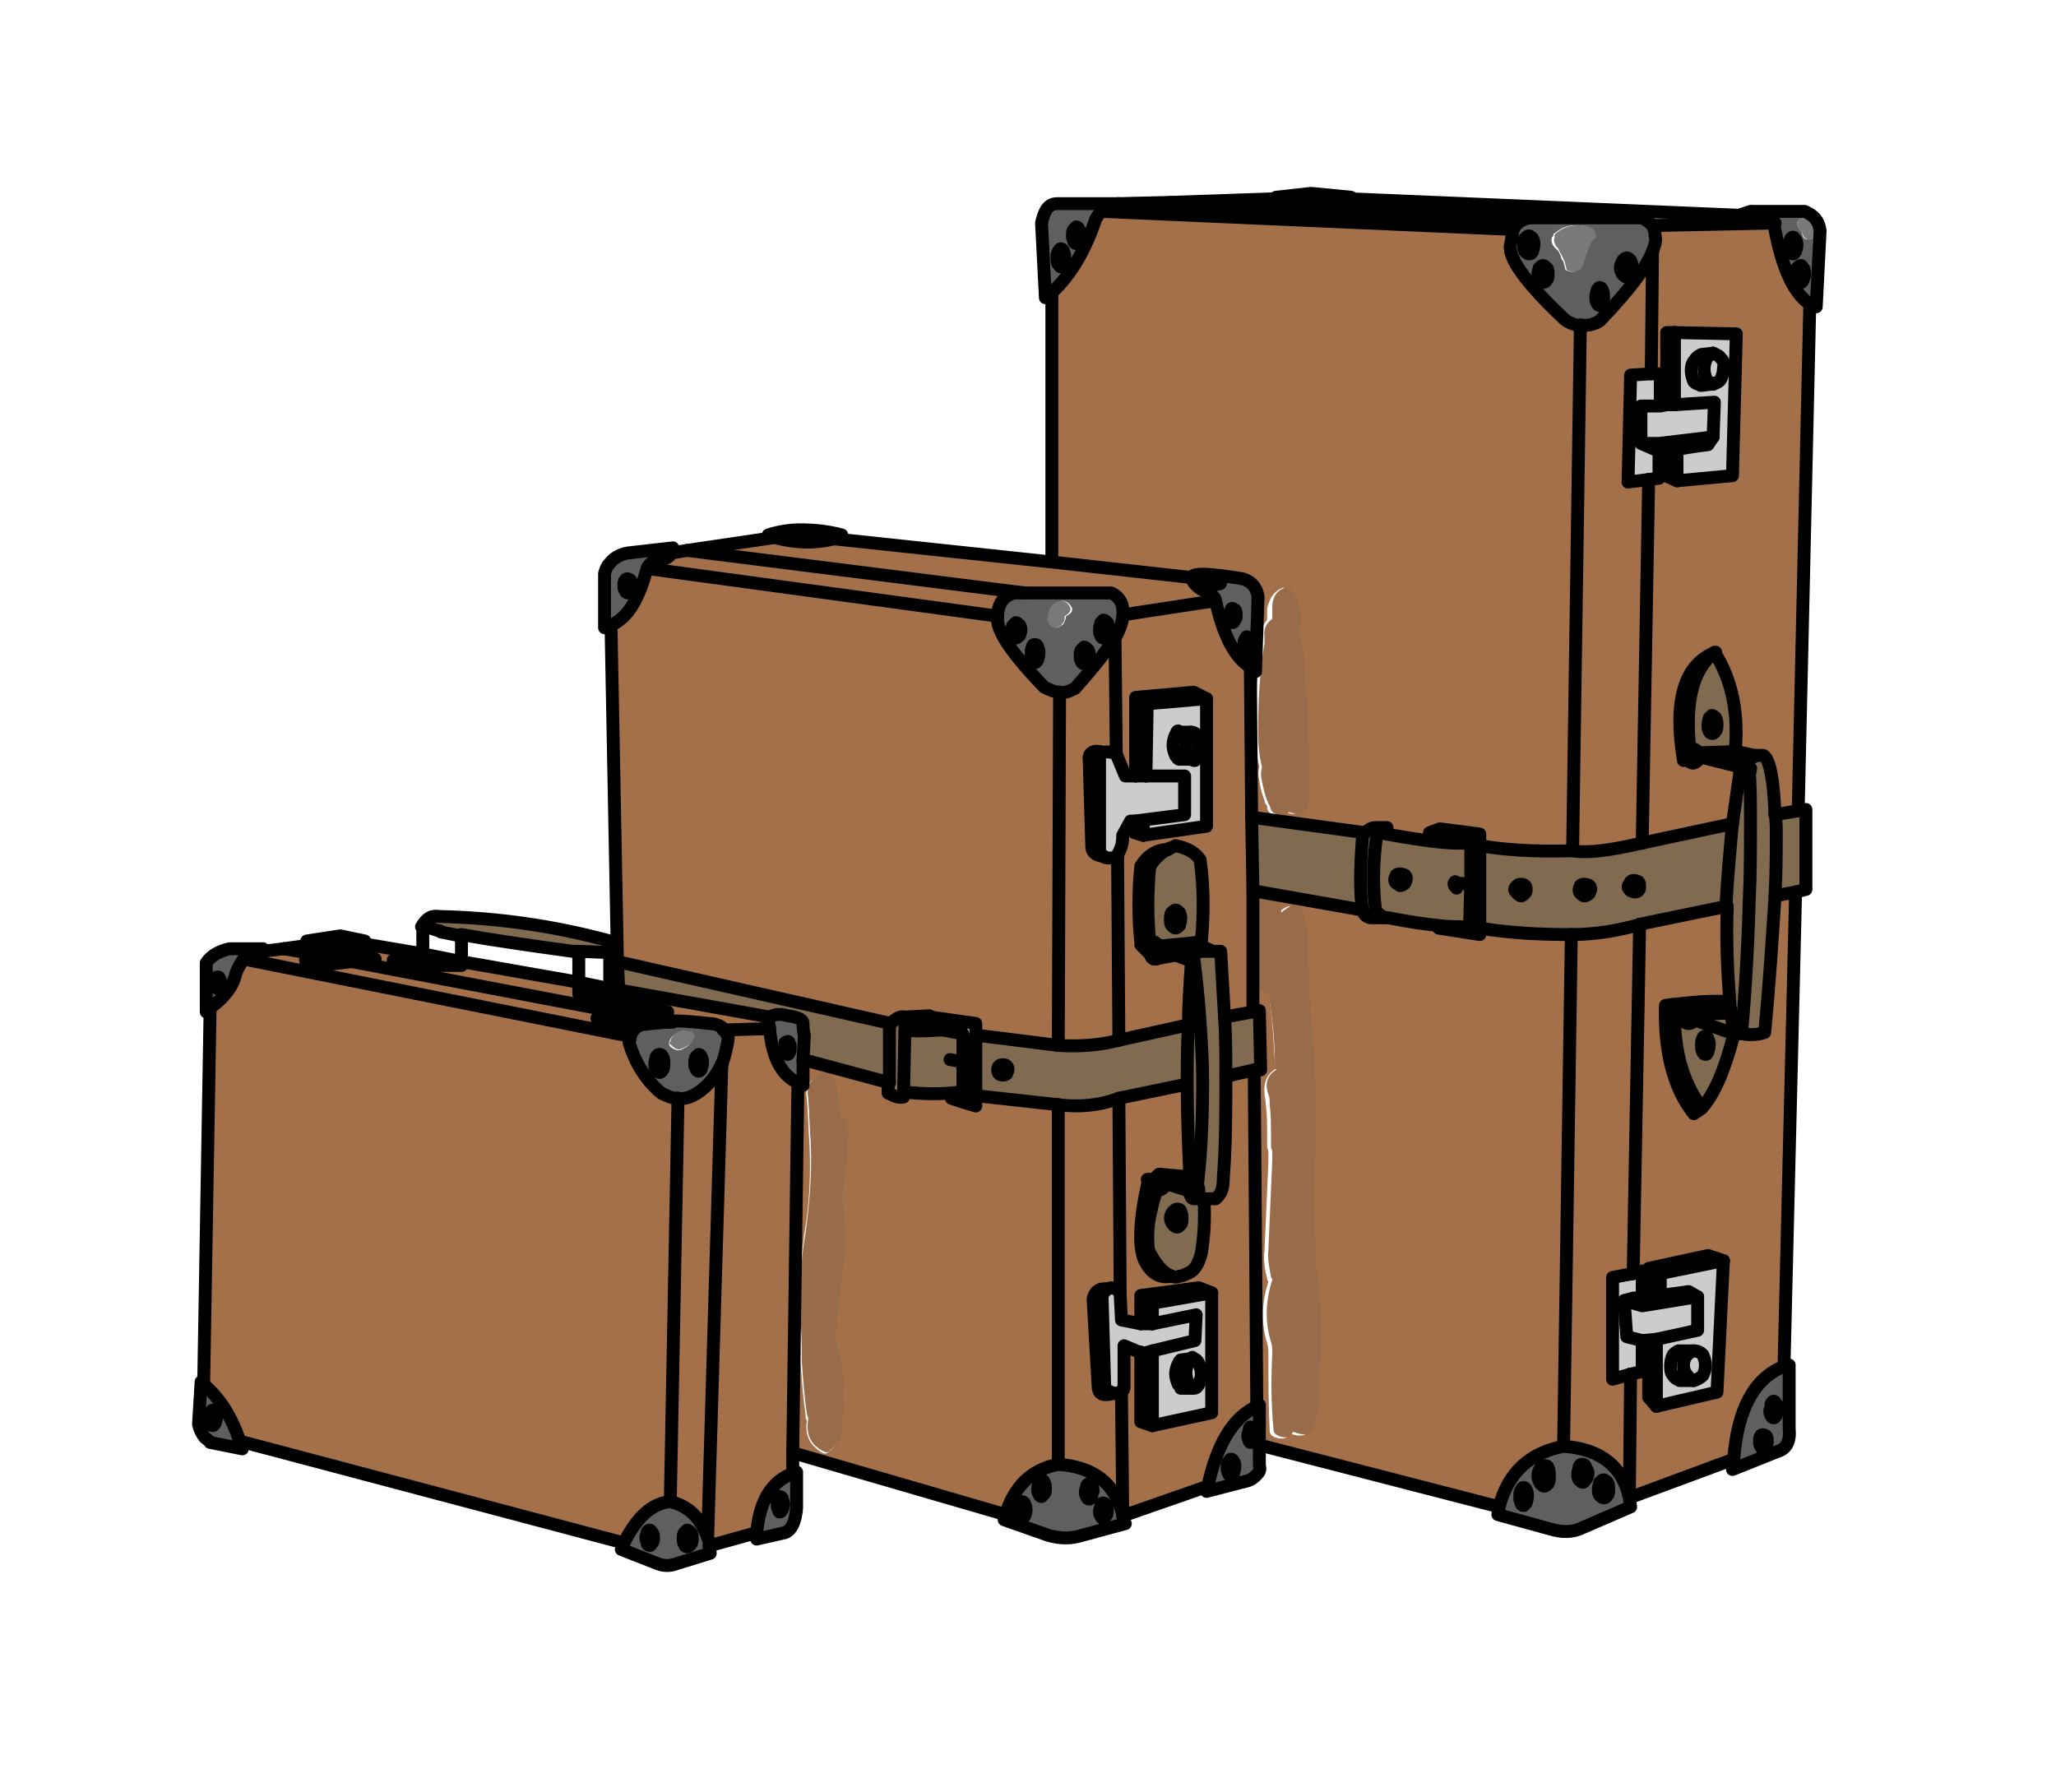 <svg id="Layer_1" xmlns="http://www.w3.org/2000/svg" viewBox="0 0 159.5 139"><style>.st0{fill:#5F5F5F;} .st1{fill:#A3704A;} .st2{fill:#806A50;} .st3{fill:#797979;} .st4{fill:#986C4B;} .st5{fill:#CCCCCC;} .st6{fill:none;stroke:#000000;stroke-linecap:round;stroke-linejoin:round;}</style><path class="st0" d="M46.9 44.5v4.2c.2-.1.3-.1.5-.2 1.4-.6 2.2-2.2 2.8-4.4.2-.5.7-.7 1.5-.8.2-.1.4-.3.4-.5v-.3l-3.5.4c-.6.1-1.1.4-1.4.8 0 .2-.1.5-.3.8m2.1.9c0 .2-.1.3-.1.4-.1.2-.1.2-.2.2s-.2-.1-.2-.2c-.1-.1-.1-.2-.1-.4 0-.1 0-.3.1-.4.1-.1.1-.1.2-.1s.1.1.2.1c0 .2.1.3.1.4z"/><path class="st1" d="M26.6 73.6l1.2.4.8-.1-.8.1 1.3.4-1.8.2 20.5 3.9 2.2-.4 1.8.4-2.2.3 2.7.5c.9 0 1.8.1 2.7.2.5 0 1 .2 1.2.5l3.5-.2c-.1-.4-.1-.6 0-.8L48 76.8l-.6-.1v.5l2.4.4-1.6.3-3.2-.8v-.9l-9.1-1.6v.3L33 75l-2.3-.5 1.7-.5-4.8-.9h-.2c-.6.1-1.1.1-1.7.1l-3.7.4 1.8.3 2.8-.3z"/><path class="st1" d="M19.6 73.9c-.2.1-.5.3-.6.5l30 6c.1-.4.4-.8.8-.9.8-.1 1.6-.2 2.5-.2l-2.7-.5-.9.2-1.9-.3-.5.3 2.4.4-2.4-.4.4-.4 1.1-.2-20.5-3.9-1.7.2-1.9-.3 1.9.3 1.7-.2-1.8-.4-1.7-.4-1.8-.1-2.4.3z"/><path class="st0" d="M19.6 73.9c.3-.1.5-.2.8-.3h-2.6c-.8.2-1.4.5-1.8 1.1v3.8c.1-.1.2-.2.3-.2 1.1-.8 1.8-1.7 2-2.7.2-.5.4-.8.6-1.1.2-.3.4-.5.7-.6m-2.5 2.6c0 .1-.1.2-.1.2-.1 0-.1-.1-.2-.2 0-.1-.1-.2-.1-.3 0-.1.1-.2.1-.3.1-.1.1-.1.2-.1s.1 0 .1.1c.1.1.1.2.1.3-.1.1-.1.2-.1.3z"/><path class="st1" d="M16.3 78.2l-.5 29.1c1.4 1.1 2.2 2.6 2.8 4.4l29.8 7.9c1-2.1 2.2-3.2 3.6-3.2l.6-31.3c-.4 0-.8-.2-1.2-.4-1.2-.9-2.1-2.2-2.5-3.9 0-.2.1-.4.1-.5l-30-6c-.2.3-.4.6-.6 1.1-.3 1.1-1 2-2.1 2.8z"/><path class="st2" d="M34.3 72.2l1.5.3c2.8.5 5.7.9 8.6 1.3h.5l2.5.1V73c-4.4-1.2-8.8-1.8-13.2-1.9-.6-.1-1 .1-1.4.8l1.2.4c.2-.1.2-.1.3-.1zM30.5 74.5l2.3.4V74l-.6-.1zM35.8 74.6l-3-.6v.9h3z"/><path class="st1" d="M47.3 77.2v-.5l-2.4-.5v.9z"/><path class="st2" d="M59.7 78.9c.2-.3.7-.4 1.4-.2.8.2 1.2.4 1.2.6.1.2.1.5.1.9l-.1 1.9L69 84v-4.4c.1-.1.1-.1.1-.2L48 74.6l.1 2.2 11.6 2.1z"/><path class="st0" d="M51.4 84.8c.4.2.8.4 1.2.4.5.1 1-.1 1.5-.4.9-.6 1.5-1.4 1.9-2.3.2-.6.4-1.3.5-2.1-.1-.2-.2-.5-.4-.6-.2-.3-.7-.5-1.2-.5-.9-.1-1.8-.2-2.7-.2-.8 0-1.6.1-2.5.2-.4.2-.7.5-.8.9 0 .2-.1.4-.1.5.6 1.9 1.4 3.2 2.6 4.1m1.7-3.5c-.4.3-.7.2-1.1-.1-.1-.1-.1-.2-.1-.3.1-.5.5-.8 1.1-.9.1.1.2.1.4.1.4.2.4.5.1.8 0 .2-.2.3-.4.4m-2.3 1.2c0-.2.1-.4.1-.5.1-.2.2-.2.3-.2.1 0 .2.1.2.2.1.1.1.3.1.5s0 .4-.1.5c-.1.2-.2.2-.2.2-.1 0-.2 0-.3-.2 0-.1-.1-.3-.1-.5m3.2.4c-.1-.1-.1-.2-.1-.4s0-.4.1-.5l.2-.2c.1 0 .2.1.2.2.1.1.1.3.1.5s-.1.3-.1.4l-.2.2-.2-.2z"/><path class="st3" d="M53.1 79.9c-.6.1-1 .4-1.1.9-.1.1-.1.2.1.3.4.4.6.4 1.1.1.2-.1.4-.2.5-.4.3-.4.2-.6-.1-.8-.2 0-.4 0-.5-.1z"/><path class="st0" d="M51.5 83c.1-.1.1-.3.1-.5s0-.4-.1-.5c-.1-.2-.2-.2-.2-.2-.1 0-.2.1-.3.2-.1.1-.1.3-.1.5s.1.4.1.5c.1.2.2.2.3.2 0 0 .1 0 .2-.2zM54.6 82.5c0-.2-.1-.4-.1-.5l-.2-.2c-.1 0-.2.1-.2.2-.1.1-.1.3-.1.5s0 .3.1.4l.2.2c.1 0 .2-.1.2-.2s.1-.2.1-.4zM51 121.3c.5.2 1 .2 1.5 0l2.6-.8c0-.2-.1-.4-.1-.6-.1-.2-.1-.4-.2-.6-.5-1.5-1.5-2.5-2.9-2.8-1.4.1-2.6 1.2-3.6 3.2-.1.2-.1.4-.2.5l2.9 1.1m-.8-2.4c0-.1.1-.2.2-.2s.1.1.2.2.1.2.1.4c0 .1 0 .3-.1.4-.1.1-.1.2-.2.2s-.2-.1-.2-.2c-.1-.1-.1-.3-.1-.4 0-.2.1-.3.1-.4m3.1-.2c.1 0 .2.1.3.2.1.1.1.2.1.4s0 .4-.1.5c-.1.1-.2.2-.3.2-.1 0-.2-.1-.2-.2-.1-.1-.1-.3-.1-.5s0-.3.1-.4c0-.2.1-.2.2-.2z"/><path class="st0" d="M53.1 119.7l.2.2c.1 0 .2-.1.3-.2.1-.1.1-.3.1-.5s0-.3-.1-.4c-.1-.1-.2-.2-.3-.2-.1 0-.2.1-.2.2-.1.1-.1.2-.1.4 0 .3 0 .4.1.5zM15.3 110.5c.1.4.2.6.4.9.1.2.4.3.5.5l2.5.5c-.1-.2-.1-.4-.2-.6-.6-1.8-1.5-3.3-2.8-4.4-.1-.1-.2-.1-.2-.2l-.2 3.3m1.3-1.1c.1 0 .1.1.2.2s.1.2.1.4c0 .1-.1.3-.1.4-.1.1-.1.2-.2.2s-.2-.1-.2-.2c-.1-.1-.1-.2-.1-.4s0-.3.1-.4c0-.1 0-.2.2-.2z"/><path class="st1" d="M69.1 79.4c.4-.4.8-.6 1.1-.5l1.9-.1.1.1 3.5.5v.9l6.5.8.1-27.4c-.4 0-.8-.2-1.2-.4-2.6-2.7-3.8-4.5-3.6-5.5l-27.2-3.7c-.5 2.2-1.4 3.8-2.8 4.4l.5 26.1 21.1 4.8zM90.8 15.7l27.9 1.2h8.7c.4.2.6.4.8.6l9.4-.2c-.2-.2-.4-.4-.7-.5l-2.1-.1-30.7-1.3c-1.6.4-3.2.4-4.7 0l-8.6.3zM85.5 16.4c-.2.2-.3.4-.5.6-.8 2.4-1.9 4.2-3.4 5.7v20.9l10.8 1.2c.2-.4 1.5-.3 4 .1.7.2 1.1.7 1.2 1.4l-.2 5.8c-.1-.1-.2-.1-.4-.2l.1 11.5 8.8 1.2c.2-.2.5-.4.8-.4h.9c-.2.1-.5.2-.6.4 3.2.6 5.5.9 6.8.8l-3-.7.8-.3 3.1.4v.9c1.7.3 4.1.5 7.2.4l.6-40.7c-.4-.1-.8-.2-1.2-.5-3.1-2.9-4.5-4.9-4.2-5.9.1-.4.1-.8.2-1.1l-31.8-1.5m14 29.2c.4 0 .6.2.8.6.4.8.5 1.8.3 2.8 0 .1 0 .2-.1.4.1 0 .2.1.2.2.4.8.4 1.6.2 2.5.3 1.6.4 3.3.4 4.9 0 .6.1 1.2.1 1.8.1 1.2.1 2.4-.1 3.5-.1.5-.3.8-.8.8-.3.1-.5 0-.7-.1-.1.1-.2.2-.3.2-.8.1-1.2-.1-1.2-.7-.1-.1-.2-.2-.2-.4-.2-.5-.3-.9-.4-1.5-.1-.4-.1-.8 0-1.1-.2-.8-.3-1.8-.3-2.6 0-2.4.1-4.7.5-7v-.4c-.1-.6.1-1.1.4-1.4v-.9c.2-.8.5-1.3 1.2-1.6z"/><path class="st4" d="M98.1 49.5v.4c-.4 2.3-.5 4.7-.5 7 0 .9.1 1.8.3 2.6-.1.4-.1.7 0 1.1.1.5.2 1 .4 1.5.1.2.1.3.2.4.1.6.5.8 1.2.7.1 0 .2-.1.3-.2.2.1.4.1.7.1.5 0 .7-.3.8-.8.1-1.2.1-2.4.1-3.5-.1-.6-.1-1.2-.1-1.8 0-1.6-.1-3.4-.4-4.9.2-.9.1-1.7-.2-2.5-.1-.1-.1-.2-.2-.2.1-.2.1-.3.1-.4.2-1 .1-1.9-.3-2.8-.2-.4-.5-.6-.8-.6-.7.2-1 .8-1 1.5v.9c-.5.4-.7.8-.6 1.5z"/><path class="st0" d="M121.4 24.8c.4.3.8.4 1.2.5.5.1 1 0 1.5-.3 2.2-2.3 3.6-4.1 4.1-5.4.2-.5.3-.9.2-1.2 0-.4-.1-.6-.2-.8-.2-.2-.5-.5-.8-.6h-8.7c-.6.1-1.1.4-1.3.9-.1.3-.2.6-.2 1.1-.3.9 1.2 2.9 4.2 5.8m-.9-6.5c0-.1 0-.2.1-.2.6-.5 1.2-.7 2.1-.6.2 0 .3.1.5.1.1.1.2.1.3.2.4.4.4.6-.1.9-.4.6-.5 1.2-.7 1.9-.1.1-.1.2-.2.3-.2.1-.4.2-.5.2-.1 0-.2 0-.4-.1-.1 0-.2-.1-.2-.2 0-.2-.1-.3-.1-.5-.1-.1-.2-.2-.2-.4-.1-.2-.2-.5-.4-.6-.3-.3-.4-.6-.3-.9l.1-.1m-1.6.2c.1.2.1.3.1.5s-.1.4-.1.5c-.1.2-.2.2-.3.2-.1 0-.2-.1-.3-.2-.1-.1-.1-.3-.1-.5s0-.4.1-.5c.1-.1.2-.2.3-.2.2 0 .2.1.3.2m1.2 2.8c0 .2 0 .3-.1.4-.1.2-.2.2-.3.2-.1 0-.2-.1-.3-.2-.1-.1-.1-.2-.1-.4s.1-.4.1-.5c.1-.1.2-.2.3-.2.1 0 .2.1.3.2.1.1.1.3.1.5m6.4 0c-.1.2-.2.2-.3.2-.1 0-.2-.1-.3-.2-.1-.1-.2-.4-.2-.5 0-.2.1-.4.2-.6.1-.1.2-.2.3-.2.1 0 .2.1.3.2.1.2.1.4.1.6 0 .2 0 .4-.1.5m-2.1 2.1l-.2.2c-.1 0-.2-.1-.2-.2-.1-.1-.1-.3-.1-.5s.1-.3.1-.5c.1-.1.1-.2.2-.2s.2.1.2.2c.1.2.1.3.1.5-.1.2-.1.4-.1.5z"/><path class="st3" d="M121.2 19.9c.1.2.1.3.2.4 0 .2.1.3.1.5 0 .1.1.2.2.2.1.1.2.1.4.1.1 0 .3-.1.5-.2.1-.1.2-.2.2-.3.2-.7.4-1.3.7-1.9.4-.3.4-.6.1-.9-.1-.1-.2-.1-.3-.2-.2-.1-.3-.1-.5-.1-.8-.1-1.5.1-2.1.6-.1.1-.1.1-.1.2v.1c-.1.3 0 .6.3.9 0 .1.2.4.3.6z"/><path class="st0" d="M118.2 19c0 .2 0 .4.1.5.1.2.2.2.3.2.1 0 .2-.1.3-.2.1-.1.1-.3.1-.5s-.1-.4-.1-.5c-.1-.1-.2-.2-.3-.2-.1 0-.2.1-.3.2-.1.2-.1.3-.1.5zM119.4 20.8c-.1.1-.1.3-.1.5s.1.3.1.4c.1.2.2.2.3.2.1 0 .2-.1.3-.2.1-.1.1-.2.1-.4s0-.4-.1-.5c-.1-.1-.2-.2-.3-.2-.1 0-.2.1-.3.2zM126.2 20c-.1 0-.2.1-.3.2-.1.2-.2.4-.2.6 0 .2.1.4.2.5.1.2.2.2.3.2.1 0 .2-.1.3-.2.1-.1.1-.4.1-.5 0-.2 0-.4-.1-.6-.1-.1-.2-.2-.3-.2z"/><path class="st1" d="M90.8 15.7l-4.1.1c-.5.1-.9.3-1.2.6l31.9 1.4c.2-.5.7-.8 1.3-.9l-27.9-1.2zM128.1 29h.7v2.5l.5-.1v-5.6h.6l4.8.1-.4 11-4.3.4-.8-.4v-2.1l-.6.2v2.1l-.8.1-.5 28.2 7.1-1.5.6-4.2v-.2-.1l-3.2-.8c0 .1 0 .2-.1.3-.1.1-.2.2-.4.2-.1 0-.2-.1-.4-.2-.1-.1-.2-.2-.2-.4 0-.1.1-.2.2-.4.1-.1.1-.1.2-.1-.4-3.8.2-6.2 1.9-7.6-2.4.9-3.2 3.8-2.5 8.4-.8-4.7.1-7.5 2.5-8.4 1.4 2.2 1.9 4.8 1.6 7.8l1.4.3h.7c.5.3.8 1.9.9 4.6l1.8-.4.9-39.3c-1.3-.9-2.2-2.9-2.8-6.3l-9.4.2c.1.2.2.5.2.8.1.3 0 .7-.2 1.2V29z"/><path class="st0" d="M135.8 16.4c.4.1.8.1 1.1.4.3.1.5.3.7.5.5 3.4 1.5 5.4 2.8 6.3.2.1.3.2.5.2l.3-5.9c-.1-.8-.5-1.2-1.2-1.5h-4.2m5 1.9l-.2.2c-.5.2-.8 0-.8-.5-.2-.1-.2-.2-.3-.4-.2-.4 0-.6.5-.7.1 0 .2 0 .3.1.4.3.6.7.5 1.3m-1.5.3c.1.1.1.3.1.5s-.1.3-.1.4c-.1.1-.1.2-.2.2s-.2-.1-.2-.2c-.1-.1-.1-.2-.1-.4s0-.4.1-.5c.1-.1.1-.2.2-.2l.2.2m.6 2.2c.1.1.1.3.1.5s-.1.3-.1.4c-.1.2-.1.2-.2.2s-.2-.1-.3-.2c0-.1-.1-.2-.1-.4s.1-.4.1-.5c.1-.1.2-.2.3-.2.1 0 .1.1.2.2z"/><path class="st3" d="M139.5 17.6c.1.2.1.3.3.4.1.5.4.7.8.5l.2-.2c.1-.6-.1-1-.5-1.3-.1-.1-.2-.1-.3-.1-.5.1-.7.3-.5.7z"/><path class="st5" d="M132.5 34.4c-.8.1-1.6.2-2.5.4v2.5l4.3-.4.4-11-4.8-.1v5.5l3.1-.2-.1 2.6-.4.7m1.2-5.8c0 .3-.1.6-.2.8-.2.2-.4.4-.6.4h-.2l-.8.1c-.1 0-.1 0-.2-.1-.2 0-.3-.1-.4-.2-.2-.2-.2-.5-.2-.9 0-.3.1-.6.3-.8.1-.2.3-.4.5-.4l.9-.1c.2.1.5.1.6.4.3.2.4.5.3.8z"/><path class="st5" d="M132.4 27.8c-.1.2-.2.5-.2.8 0 .4.1.6.2.9.1.1.2.2.4.2 0 0 .1 0 .1.1h.1c.2-.1.4-.2.6-.4.1-.2.2-.5.2-.8.1-.4 0-.6-.2-.8-.1-.2-.4-.3-.6-.4-.3.1-.4.2-.6.4z"/><path class="st5" d="M131.2 28.7c0 .4.1.6.2.9.1.1.2.2.4.2.1.1.1.1.2.1l.8-.1v-.1c-.2 0-.3-.1-.4-.2-.2-.3-.2-.5-.2-.9 0-.3.1-.6.2-.8.2-.2.3-.4.5-.4l-.9.1c-.2.1-.4.2-.5.4-.1.2-.3.5-.3.8zM129.9 31.4h-.6l-.5.1h-1.5v2.9h1.4l4.2-.5.1-2.7z"/><path class="st1" d="M122 66c1.1.2 2.8 0 5.4-.6l.5-28.2-1.6.2.2-8.3 1.6-.1.2-9.5c-.5 1.3-1.9 3.1-4.1 5.4-.5.3-1 .4-1.5.3L122 66z"/><path class="st5" d="M126.5 29.1l-.2 8.3 1.6-.2.8-.1V35l-1.4-.6v-2.9h1.5V29h-.7zM129.2 34.8v2.1l.9.4v-2.5z"/><path class="st1" d="M136.1 58.6l-1.4-.3-2.8.1V58.7l3.2.8c0-.2.1-.3.2-.4-.1-.1.2-.2.8-.5z"/><path class="st2" d="M135.8 59.6c.1 1.4.1 2.7.1 4 .1 2.2 0 4.2-.1 6.2-.1 3.6-.4 7.1-.6 10.3.6.1 1.2.1 1.8-.1.4-4.1.6-7.6.8-10.5.1-1.8.1-3.4.1-4.8 0-.5 0-1.1-.1-1.5-.1-2.7-.4-4.3-.9-4.6h-.7c-.5.2-.8.4-.9.4-.1.1-.2.2-.2.4l.7.2z"/><path class="st2" d="M137.7 63.2c.1.5.1 1 .1 1.5 0 1.4 0 2.9-.1 4.8l1.6-.4.8-.2v-6.2l-.6.1-1.8.4zM134.4 63.9c-.2 2.2-.4 4.3-.5 6.4-.1 2.5 0 5 .2 7.4v.2c.1.8.2 1.5.3 2.3l.6-.1c.3-3.2.5-6.7.6-10.3.1-2 .1-4.1.1-6.2 0-1.3 0-2.6-.1-4 0 .3-.1.5-.2.5-.2 0-.3-.1-.4-.2-.1-.1-.1-.2-.2-.2 0 1.4-.2 2.9-.4 4.2zM131.8 58.4l-.1-.1c-.1-.1-.2-.2-.4-.2-.1 0-.1 0-.2.1-.1 0-.1.1-.2.1-.1.1-.2.2-.2.4s.1.3.2.4c.1.1.2.2.4.2s.3-.1.4-.2c.1-.1.1-.2.1-.3v-.1-.3z"/><path class="st2" d="M134.7 58.3c.4-3-.2-5.5-1.6-7.8-1.8 1.4-2.4 3.8-1.9 7.6.1-.1.1-.1.2-.1.2 0 .3.1.4.2l.1.1h2.8m-1.6-1.6c-.1.2-.2.2-.3.2-.1 0-.2-.1-.2-.2-.1-.1-.1-.2-.1-.5 0-.2.1-.4.1-.5l.2-.2c.1 0 .2.1.3.2.1.1.1.3.1.5 0 .3 0 .4-.1.5z"/><path class="st2" d="M132.8 55.6c-.1 0-.2.1-.2.2-.1.1-.1.3-.1.5s.1.4.1.5c.1.2.2.2.2.2.1 0 .2-.1.3-.2.1-.1.1-.2.1-.5 0-.2 0-.4-.1-.5-.1-.2-.2-.2-.3-.2zM114.8 65.6V72c2.4.4 4.8.5 7.1.5 1.9 0 3.6-.3 5.4-.8l6.7-1.4c.1-2.1.2-4.2.5-6.4l-7.1 1.5c-2.5.6-4.3.8-5.4.6-3.1.1-5.5-.1-7.2-.4m2.9 3.7c-.1-.1-.2-.2-.2-.3 0-.1.1-.2.2-.3.1-.1.2-.1.3-.1.1 0 .2 0 .3.1.1.1.1.2.1.3 0 .1 0 .2-.1.3-.1.1-.2.2-.3.2-.1 0-.2-.1-.3-.2m5.6 0c-.1.1-.2.2-.4.2-.1 0-.2-.1-.3-.2-.1-.1-.1-.2-.1-.3 0-.1.1-.2.1-.3.1-.1.2-.1.3-.1.1 0 .2 0 .4.1.1.1.1.2.1.3 0 .1 0 .2-.1.3m3.1-.5c0-.1.1-.2.2-.4.1-.1.2-.1.3-.1.1 0 .2.1.3.1.1.1.1.2.1.4 0 .1 0 .2-.1.3-.1.1-.2.1-.3.1-.1 0-.2-.1-.3-.1-.2-.2-.2-.2-.2-.3z"/><path class="st2" d="M118.4 69c0-.1 0-.2-.1-.3-.1-.1-.2-.1-.3-.1-.1 0-.2 0-.3.1-.1.1-.2.2-.2.3 0 .1.1.2.2.3.1.1.2.2.3.2.1 0 .2-.1.3-.2.1-.1.1-.2.1-.3zM122.9 68.6c-.1 0-.2 0-.3.1-.1.1-.1.2-.1.3 0 .1.1.2.1.3.1.1.2.2.3.2.1 0 .2-.1.4-.2.1-.1.1-.2.1-.3 0-.1-.1-.2-.1-.3-.1-.1-.2-.1-.4-.1zM127.1 69.1c.1-.1.1-.2.1-.3 0-.1 0-.2-.1-.4-.1-.1-.2-.1-.3-.1-.1 0-.2.1-.3.1-.1.1-.2.2-.2.4 0 .1.1.2.2.3.1.1.2.1.3.1.1 0 .3-.1.3-.1z"/><path class="st0" d="M96.4 44.9c-2.5-.4-3.8-.5-4-.1.2.5.6.9 1.2 1.1.4.2.7.5.7.7.6 2.7 1.5 4.5 2.8 5.2.1.1.3.2.4.2l.2-5.8c-.2-.6-.6-1-1.3-1.3m-2.7.2h.8c.1.1.2.1.2.1 0 .1-.1.1-.2.1s-.2.1-.4.1c-.1 0-.2-.1-.4-.1-.1 0-.1-.1-.1-.1l.1-.1m1.8 3.1c-.1-.1-.1-.2-.1-.4 0-.1.1-.3.1-.4 0-.1.1-.1.1-.1.1 0 .1.1.2.1.1.1.1.3.1.4 0 .2 0 .3-.1.4-.1.1-.1.2-.2.2 0-.1-.1-.1-.1-.2m1.4 2.2c-.1.1-.1.2-.2.2s-.1-.1-.1-.2c-.1-.1-.1-.2-.1-.4s0-.3.1-.4c0-.1.1-.2.1-.2.1 0 .1.1.2.2 0 .1.1.2.1.4s-.1.3-.1.4z"/><path class="st5" d="M113.9 65.3h.2v3.3h.4-.4L114 72h-2.4l3.2.5V64.7l-3.1-.4-.8.3 3 .7z"/><path class="st2" d="M107 64.6c-.1.1-.1.2-.2.3-.3 2.1-.4 3.9-.1 5.7.1.3.3.5.8.7H107.8c1.5.3 2.9.5 3.9.6.8.1 1.5.1 2.1.1h.3l.1-3.4-1.1-.1-.1-.1c-.1.1-.1.1-.1.2s.1.2.2.3c-.1-.1-.2-.2-.2-.3 0-.1 0-.1.1-.2l.1.1 1.1.1v-3.3h-.2c-1.5.2-3.8-.1-7-.7m1.3 3.9c-.1-.1-.1-.2-.1-.3 0-.1.1-.2.1-.3.1-.1.2-.1.3-.1.1 0 .2 0 .4.1.1.1.1.2.1.3 0 .1-.1.2-.1.3-.1.1-.2.2-.4.2-.1-.1-.2-.1-.3-.2z"/><path class="st2" d="M109.1 68.2c0-.1-.1-.2-.1-.3-.1-.1-.2-.1-.4-.1-.1 0-.2.1-.3.1-.1.1-.1.2-.1.3 0 .1.1.2.1.3.1.1.2.1.3.2.1 0 .2-.1.4-.2 0 0 .1-.1.1-.3zM107.7 64.2h-.9c-.3.1-.6.2-.8.4-.1.1-.2.2-.2.3-.2 2.6-.2 4.5 0 5.7.1.4.4.6.7.6h1.1c-.5-.2-.7-.4-.8-.7-.2-1.7-.2-3.5.1-5.7.1-.1.2-.2.2-.3.1-.1.4-.2.6-.3z"/><path class="st2" d="M97.1 63.4l.1 5.7 8.5 1.5c-.2-1.1-.2-3 0-5.7.1-.1.2-.2.2-.3l-8.8-1.2z"/><path class="st0" d="M81.1 23.1c.2-.2.4-.3.5-.4 1.5-1.4 2.6-3.3 3.4-5.7.2-.3.3-.5.5-.6.4-.3.8-.5 1.2-.6H82c-.6.1-1 .6-1.2 1.5l.3 5.8m2.2-5.3l.2-.2c.1 0 .2.1.2.2.1.1.1.2.1.4s-.1.4-.1.5c-.1.1-.1.2-.2.2s-.2-.1-.2-.2c-.1-.1-.1-.3-.1-.5s0-.3.1-.4m-.7 2.6c-.1.1-.1.2-.2.2s-.1-.1-.2-.2-.1-.3-.1-.5 0-.3.1-.5c.1-.1.1-.2.2-.2s.2.1.2.2c0 .2.1.3.1.5-.1.2-.1.4-.1.5z"/><path class="st1" d="M53.3 42.7l-1.2.1c0 .2-.2.4-.4.5-.8.1-1.4.3-1.5.8l27.2 3.7c0-1 .5-1.6 1.3-1.8l.1-.1-25.5-3.2z"/><path class="st0" d="M81 53.3c.4.2.8.4 1.2.4.4.1.8-.1 1.2-.3 1.4-1.6 2.5-2.9 3.1-4 .4-.7.6-1.3.6-1.8.1-.1.1-.2 0-.4 0-.6-.4-1.1-.9-1.3h-7.5c-.8.2-1.3.8-1.3 1.8-.3 1.1 1 2.9 3.6 5.6m1.5-6.7c.2.1.3.1.4.2.4.4.4.7-.2 1 0 .2-.1.4-.2.6-.2.2-.4.3-.6.3-.3-.1-.4-.2-.4-.5.1-.2.1-.3.1-.4-.1-.8.2-1.1.9-1.2m1.6 4.9c-.1 0-.2-.1-.2-.2-.1-.1-.1-.2-.1-.4s0-.4.1-.5l.2-.2c.1 0 .2.1.3.2.1.1.1.3.1.5s-.1.3-.1.4c-.1.1-.2.2-.3.2m-3.5-1.3c.1.2.1.3.1.5s-.1.4-.1.5c-.1.2-.2.2-.2.2-.1 0-.2-.1-.2-.2-.2-.2-.2-.3-.2-.5s0-.4.1-.5c.1-.1.1-.2.2-.2s.2 0 .3.2m-1.4-1.3c0 .2-.1.3-.1.4-.1.1-.2.2-.3.2-.1 0-.2-.1-.2-.2-.1-.1-.1-.2-.1-.4 0-.1 0-.3.1-.4l.2-.2c.1 0 .2.1.3.2 0 .1.1.3.1.4m6.8-.2c0 .2 0 .4-.1.5-.1.2-.2.2-.3.2-.1 0-.2-.1-.2-.2-.1-.1-.1-.2-.1-.5 0-.2.1-.4.1-.5l.2-.2c.1 0 .2.1.3.2.1.2.1.4.1.5z"/><path class="st3" d="M81.8 48.7c.3 0 .5-.1.6-.3.2-.2.2-.4.2-.6.5-.3.6-.6.2-1-.1-.1-.2-.1-.3-.2h-.1c-.6.1-1 .4-1.1 1.1 0 .1 0 .2-.1.4.2.4.3.5.6.6z"/><path class="st0" d="M84.4 50.4c-.1-.1-.2-.2-.3-.2-.1 0-.2.1-.2.2-.1.1-.1.3-.1.5s0 .3.1.4l.2.2c.1 0 .2-.1.3-.2.1-.1.1-.2.1-.4s-.1-.4-.1-.5zM80 50.7c0 .2 0 .4.1.5.1.2.1.2.2.2s.2-.1.2-.2c.1-.1.1-.3.1-.5s-.1-.4-.1-.5c0-.2-.1-.2-.2-.2s-.2.1-.2.2c-.1.1-.1.3-.1.5zM78.6 48.5c-.1.1-.1.3-.1.4 0 .2 0 .3.1.4l.2.2c.1 0 .2-.1.3-.2.1-.1.1-.2.1-.4 0-.1-.1-.3-.1-.4-.1-.1-.2-.2-.3-.2-.1 0-.2.1-.2.2zM85.4 48.3c-.1.1-.1.3-.1.5s.1.4.1.5c.1.2.2.2.2.2.1 0 .2-.1.3-.2.1-.2.1-.3.1-.6 0-.2 0-.4-.1-.5-.1-.1-.2-.2-.3-.2 0 .1-.2.2-.2.3z"/><path class="st1" d="M86.2 46c.6.2.9.7.9 1.3.1.1.1.2 0 .4l7.1-1.1c0-.2-.3-.5-.7-.7-.6-.2-.9-.6-1.2-1.1l-10.8-1.2-17-1.8c-1.6.4-3.1.3-4.6-.1l-6.8 1 25.4 3.2.9.1h6.8zM87.1 47.7c0 .5-.2 1.1-.6 1.8l.1 9v.1l.8 1.6h.8l-.1-6.1 4.5-.4 1 .4V64l-4.9.7-.7-.1v-.9h-.3l-.6 1.1c0 .5-.1 1-.4 1.5v.2l.1 14.2 5.4-1.2c0-1.5.1-3 .2-4.5.1-.1.2-.3.2-.4l-.6-.2-.8-.2-1.6.2h-.1s-.2-.1-.2-.2l-.8-.8v-.2c-.2-1.9-.2-3.9 0-5.9.5-.8 1.2-1.3 2.1-1.3.1-.1.1-.1.2-.1.1-.1.3-.1.4-.2.9.2 1.5.5 1.9 1.1.3 2.1.3 4.2.1 6.3-.2.1-.2.1-.2.2l1.1.5h.6c.1 1.7.2 3.5.3 5.2l2.2-.5v-9.4l-.1-5.7-.1-11.5c-1.2-.8-2.2-2.5-2.8-5.2l-7.1 1z"/><path class="st5" d="M85.3 66.2l.2.2v.1c.2.2.6.2 1.2 0v-.2c.3-.5.4-.9.4-1.5l.6-1.1h.3l3.9-.5v-3h-4.5l-.8-1.6v-.1c-.4-.2-.8-.2-1.3-.1v7.8z"/><path class="st1" d="M86.5 49.5c-.6 1.1-1.6 2.4-3.1 4-.4.2-.8.4-1.2.3l-.1 27.4c1.6.1 3.2 0 4.7-.4l-.1-14.2c-.5.2-.9.2-1.2 0v-.1c-.5.1-.8-.2-.9-.6l-.2-6.7c-.1-.5.2-.8.8-.8.5-.1.9-.1 1.3.1v-9z"/><path class="st5" d="M88 63.7v.9l.7.2V64v.8l4.9-.7v-9.9l-4.6.4-.1 5.6h2.9v3l-3.8.5m4.4-6.9c.2 0 .4.1.5.3.1.2.1.5.1.8 0 .4 0 .6-.1.8-.1.1-.1.2-.2.3-.1 0-.2 0-.2-.1l-.9.1c-.1 0-.2-.1-.2-.2-.1 0-.1-.1-.1-.1-.1-.2-.2-.5-.2-.8 0-.3.1-.6.2-.8.1-.2.1-.3.2-.3h.9z"/><path class="st5" d="M91 57.8c0 .4.1.6.2.8 0 .1 0 .1.1.1l.2.2.9-.1c-.1 0-.1-.1-.1-.1-.1 0-.1-.1-.1-.1-.1-.2-.2-.5-.2-.8 0-.3.1-.6.2-.8.1-.2.1-.3.2-.3h-1.1c-.1 0-.1.1-.2.3 0 .2-.1.5-.1.8z"/><path class="st5" d="M92.1 57.8c0 .4.1.6.2.8 0 .1 0 .1.1.1 0 .1.1.1.1.1.1.1.2.1.2.1.1-.1.2-.2.2-.3.1-.2.1-.5.1-.8 0-.3 0-.6-.1-.8-.1-.2-.2-.3-.5-.3-.1 0-.1.1-.2.3 0 .2-.1.5-.1.8z"/><path class="st2" d="M89.2 67.2c-.2 2-.2 4 0 5.9v.2l.1-.1.2-.2h.1c.1.1.2.1.2.2.1 0 .1 0 .1.1L93 73h.1c.2-2.1.2-4.2-.1-6.3-.4-.5-1-.9-1.9-1.1-.1.1-.3.1-.4.2-.1 0-.1 0-.2.1-.5.3-.9.7-1.3 1.3m2 3.4c.1 0 .2.1.3.2.1.2.1.3.1.5s-.1.4-.1.5c-.1.1-.2.2-.3.2-.1 0-.2-.1-.3-.2-.1-.1-.1-.3-.1-.5s0-.4.1-.5c.1-.2.2-.2.3-.2z"/><path class="st0" d="M64.7 41.8c.2-.1.4-.1.5-.2-1.1-.3-2.2-.4-3.2-.4s-1.8.1-2.5.4c.2.1.4.1.5.2 1.5.3 3.1.4 4.7 0z"/><path class="st1" d="M56 82.6l-1.1 36.7c.1.2.1.4.2.6l3.6-1c.2-2.5 1.2-4.1 2.8-4.7l.1-1.5.3-28.7c-1.3-.6-2.1-1.9-2.2-4.2l-3.5.2c.2.1.3.4.4.6-.2.7-.4 1.4-.6 2z"/><path class="st0" d="M61.9 84c.2.1.3.1.4.2v-1.9l.1-1.9c-.1-.4-.1-.6-.1-.9 0-.3-.4-.5-1.2-.6-.7-.2-1.2-.1-1.4.2-.1.2-.1.5 0 .8.1 2.1.9 3.5 2.2 4.1m-.7-3.1c.1.1.1.2.1.4s0 .3-.1.4c0 .1-.1.1-.1.1-.1 0-.1-.1-.2-.1v-.4-.4c.1-.1.1-.1.2-.1s.1 0 .1.1z"/><path class="st1" d="M50 78.1l-2.2.4 1.7.3 2.3-.3z"/><path class="st2" d="M69 79.6v5.2c.4.2.8.4 1.2.3v-.4l.1-4.8v-.5c.5-.4 1.1-.6 2-.6l-.1-.1-1.9.1c-.4-.1-.8.1-1.1.5-.1.2-.2.2-.2.3z"/><path class="st5" d="M70.2 79.9c.5.1 1.5.1 2.9 0l-2.1-.4 2.2.5 1.5.3v2.2l.4.1-.4-.1V85.6l1 .3V79.4l-3.5-.5c-.9 0-1.5.2-2 .6v.4z"/><path class="st2" d="M70.1 84.7c1.5.2 3.1.2 4.5 0v-2.3l-.9-.2.9.2v-2.2l-1.5-.3c-1.4.1-2.4.1-2.9 0l-.1 4.8z"/><path class="st1" d="M61.5 112.7l16.4 4.8c.7-2.2 2.1-3.5 4.1-3.9l.1-27.9-6.4-.7v.8l-1-.3-.9-.2.9.2v-.8c-1.5.2-3 .2-4.5 0v.4c-.4.1-.8-.1-1.2-.3V84l-6.7-1.8v1.9c-.1-.1-.2-.1-.4-.2l-.4 28.8m3.1-28.9c.2.9.4 1.9.5 2.9.4.2.6.6.6 1.1 0 1.1-.1 2.2-.2 3.3-.1 1.1-.1 2.3-.1 3.4.1 1.2.1 2.3 0 3.5-.1.4-.1.9-.2 1.3-.2 1.6-.4 3.2-.5 4.9.1.1.2.2.2.4.4 1.8.5 3.5.4 5.4-.1.3-.1.6-.1.9 0 .8-.4 1.4-.9 1.7-.1.2-.4.2-.5.1-.9-.5-1.4-1.3-1.2-2.5-.1-.1-.1-.2-.1-.4-.2-1.4-.3-2.8-.4-4.1 0-1.1 0-2.1-.1-3.1-.1-2.4.1-4.7.4-6.9.4-2.3.5-4.5.4-6.9-.1-1.2-.1-2.4-.2-3.5-.2-1 .2-1.6 1.1-1.9.1.1.2.1.4.1.4 0 .4.1.5.3z"/><path class="st4" d="M62.7 85.2c.1 1.2.1 2.4.2 3.5.1 2.4-.1 4.6-.4 6.9-.4 2.2-.5 4.6-.4 6.9.1 1 .1 2 .1 3.1.1 1.4.2 2.8.4 4.1 0 .1.1.2.1.4-.2 1.2.2 2 1.2 2.5.2.1.4.1.5-.1.6-.4.9-.9.9-1.7 0-.3 0-.6.1-.9.1-1.8.1-3.6-.4-5.4 0-.1-.1-.3-.2-.4.1-1.6.3-3.2.5-4.9.1-.4.1-.9.2-1.3.1-1.2.1-2.3 0-3.5-.1-1.1-.1-2.3.1-3.4.1-1.1.2-2.2.2-3.3 0-.5-.2-.9-.6-1.1-.1-1-.2-1.9-.5-2.9-.1-.2-.1-.4-.4-.5-.2-.1-.3-.1-.4-.1-.9.4-1.4 1.1-1.2 2.1z"/><path class="st1" d="M52 116.5c1.4.4 2.4 1.3 2.9 2.8L56 82.6c-.4.9-1.1 1.7-1.9 2.3-.5.3-1 .4-1.5.4l-.6 31.2z"/><path class="st2" d="M75.7 85l6.5.7c1.5.2 3.1.1 4.7-.5l5.3-1.1c0-1.5 0-3 .1-4.6l-5.4 1.2c-1.5.4-3.1.5-4.7.4l-6.5-.8V85m2.4-2.3c.1.1.1.2.1.3 0 .1-.1.2-.1.3-.1.1-.2.1-.3.1-.1 0-.2 0-.3-.1-.1-.1-.1-.2-.1-.3 0-.1 0-.2.1-.3.1-.1.2-.1.3-.1.1 0 .2 0 .3.1zM91.2 74.1l1.1-.2.1-.1h.9l.8-.1-1.1-.4v-.2l-3.1.3c.1.1.1.2.2.4l1.1.3zM89.3 74.1c-.1-.1-.1-.2-.1-.4 0-.1.1-.2.1-.4v-.2c-.2-1.9-.2-3.9 0-5.9.4-.6.8-1.1 1.4-1.3-.9 0-1.6.5-2.1 1.3-.2 2-.2 4 0 5.9v.2l.7.8z"/><path class="st2" d="M93.3 73.8l-.8.1c.1.1.1.2.1.4.2 1.7.4 3.4.5 5.1.1 1.5.2 3 .2 4.5 0 2.8-.1 5.4-.4 8.1v.1c.1.1.1.2.1.4s0 .3-.1.4c-.1.1-.2.2-.3.2H94.3c.5-.4.6-.9.6-1.6.2-2.5.2-5.2.2-7.9 0-1.5-.1-3-.1-4.5-.1-1.7-.2-3.5-.3-5.2h-.6l-.8-.1z"/><path class="st2" d="M92.1 84.1c0 2.4.1 4.8.2 7.1.1.1.1.4.2.6.1-.1.1-.1.2-.1s.2.1.3.2c.3-2.6.4-5.3.4-8.1 0-1.5-.1-3-.2-4.5-.1-1.7-.3-3.4-.5-5.1 0 .1 0 .2-.1.3 0 .1-.1.3-.2.4-.1 1.5-.2 3.1-.2 4.5-.1 1.7-.1 3.2-.1 4.7zM90 91.1c.1.1.2.1.2.2.1.1.1.3.1.4v.1l1.9.6v-.1c0-.2.1-.4.1-.5.1 0 .1 0 .1-.1-.1-.2-.1-.5-.2-.6H90z"/><path class="st2" d="M92.4 91.9c-.1.1-.1.3-.1.5v.1c0 .1.1.3.1.4l.2.2c.1 0 .2-.1.3-.2.1-.1.1-.2.1-.4s0-.3-.1-.4V92c-.1-.1-.2-.2-.3-.2 0-.1-.1 0-.2.1z"/><path class="st2" d="M90.4 91.8c-.1.1-.1.2-.1.3-.1.1-.2.2-.3.2-.1 0-.2-.1-.2-.2-.2.6-.4 1.3-.5 1.8-.3 1.2-.3 2.2-.2 3.1.5 1.2 1.1 1.8 1.8 2 .2.1.5.1.6 0 .2-.1.4-.1.6-.2.6-.3.9-.9 1.1-1.6.2-1.2.3-2.6.2-4.2h-.8c-.1 0-.2-.1-.2-.2-.1-.1-.1-.2-.1-.4l-1.9-.6m1.3 2.7c0 .2 0 .4-.1.5-.1.1-.2.2-.3.2-.1 0-.2-.1-.3-.2-.1-.1-.2-.3-.2-.5s.1-.4.2-.5c.1-.1.2-.2.3-.2.1 0 .2.1.3.2.1.1.1.3.1.5z"/><path class="st2" d="M91 94c-.1.2-.2.3-.2.5s.1.4.2.5c.1.1.2.2.3.2.1 0 .2-.1.3-.2.1-.1.1-.3.1-.5s0-.4-.1-.5c-.1-.1-.2-.2-.3-.2-.1 0-.2 0-.3.2z"/><path class="st1" d="M93.2 97.1c-.2.8-.5 1.4-1.1 1.6-.2.1-.4.2-.6.2-.2.1-.4.1-.6 0-.9.2-1.6-.2-2.1-1.2-.5-1.1-.4-3.2.3-6.3h.6c0-.1.1-.2.1-.2l.2-.2h.1l2.2.2c-.1-2.4-.2-4.8-.2-7.1l-5.3 1.1.1 15v.2l.1 2.1 1.5.2v-2.2l4.5-.6.9.4v9.3l-4.6 1-.9-.2v-5.5l-1.2-.5v3.1c0 .2-.1.3-.1.4-.1 0-.1.1-.1.1v.1l.1 9.5v.1l6.6-2.2c.6-3.2 1.9-5.3 3.8-6.2L97.3 83l-2.2.5c0 2.7-.1 5.4-.2 7.9.1.7-.1 1.2-.6 1.6h-.9c.1 1.5 0 3-.2 4.1z"/><path class="st2" d="M89 91.5c-.6 3.1-.8 5.2-.3 6.3.5 1.1 1.2 1.5 2.1 1.2-.6-.2-1.2-.8-1.8-2-.1-.9-.1-1.9.2-3.1.1-.5.3-1.2.5-1.8-.1-.1-.1-.2-.1-.4v-.2H89zM97.3 83l.5-.1-.1-4.6-.5.1-2.2.5c.1 1.5.1 3.1.1 4.5l2.2-.4z"/><path class="st1" d="M82.1 113.6c2.8.3 4.4 1.6 5 3.9L87 108c-.2.1-.4.2-.5.2h-.1c-.8.2-1.1.1-1.2-.4l-.4-6.9c.1-.6.5-.9 1.1-.8.1 0 .2-.1.3-.1.2 0 .4.1.6.3h.1l-.1-15c-1.5.5-3.1.7-4.7.5v27.8z"/><path class="st5" d="M88.9 102.7h.5v-1.6l4.6-.8-1-.4-4.5.6v2.2z"/><path class="st5" d="M87 102.4l-.1-2.1c0-.1-.1-.2-.1-.2-.2-.2-.4-.3-.6-.3-.1 0-.2.1-.3.1l-.2.2c-.2.1-.2.3-.2.5l.2 6.8c.1.1.1.3.2.4.1.1.2.1.5.2h.1c.2 0 .4-.1.5-.2v-.1c.1 0 .1-.1.1-.1.1-.1.1-.2.1-.4v-3.1l1.2.5.2.1.6-.2 3.3-.8.1-2.1-3.4.7-.5.1-.4-.1-1.3.1z"/><path class="st5" d="M92.8 102l-.1 2.1-3.3.8v5.8l4.6-1v-9.3l-4.6.8v1.6l3.4-.8m.2 5.3c-.1.2-.2.3-.4.3h-1c-.1-.1-.1-.2-.2-.3-.1-.2-.2-.5-.2-.8 0-.3.1-.6.2-.8.1-.2.2-.2.2-.3l.8-.1h.2c.2 0 .3.1.4.4.1.2.2.5.2.8 0 .4-.1.6-.2.8z"/><path class="st5" d="M92.6 105.4c-.1 0-.1.1-.2.1-.1.1-.1.1-.2.3-.1.2-.2.5-.2.8 0 .3.1.5.2.8.1.1.2.2.2.3h.2c.2 0 .3-.1.4-.3.1-.2.2-.5.2-.8 0-.3-.1-.6-.2-.8-.1-.2-.3-.4-.4-.4z"/><path class="st5" d="M91.2 106.6c0 .3.1.5.2.8.1.1.2.2.2.3h.8c-.1-.1-.1-.2-.2-.3-.1-.2-.2-.5-.2-.8 0-.3.1-.6.2-.8.1-.2.2-.2.2-.3v-.1l-.8.1c-.1.1-.1.1-.2.3-.1.2-.2.5-.2.8zM88.5 110.3l.9.3v-5.8l-.7.2-.2-.1z"/><path class="st0" d="M82.1 113.6c-2.1.4-3.4 1.7-4.1 3.9-.1.1-.1.2-.1.4l3.4 1.2c.7.2 1.5.3 2.3.1l3.7-1c-.1-.2-.1-.5-.2-.6v-.1c-.6-2.3-2.2-3.6-5-3.9m3.3 3.3c.1-.2.1-.2.2-.2s.2.1.2.2c.1.1.1.2.1.4s0 .3-.1.4l-.2.2c-.1 0-.2-.1-.2-.2-.1-.1-.1-.2-.1-.4s0-.4.1-.4m-6-.4c.1 0 .2.1.2.2.1.2.1.3.1.5s-.1.3-.1.4c-.1.1-.1.2-.2.2s-.2-.1-.2-.2c-.1-.1-.1-.2-.1-.4s0-.3.1-.5c0-.1.1-.2.2-.2m5.1-.2c-.1 0-.2-.1-.2-.2-.1-.1-.1-.2-.1-.4 0-.1.1-.3.1-.4 0-.1.1-.2.2-.2s.1.1.2.2.1.3.1.4c0 .2 0 .3-.1.4-.1.1-.1.2-.2.2m-3.7-1.5c.1 0 .2.1.2.2.1.1.1.3.1.5s0 .3-.1.4l-.2.2c-.1 0-.2-.1-.2-.2-.1-.1-.1-.2-.1-.4s.1-.4.1-.5c.1-.1.1-.2.2-.2zM96.7 114.9c.4-.1.6-.3.8-.5.2-.2.3-.4.2-.7V109c-.1 0-.2.1-.3.1-1.9.9-3.1 3-3.8 6.2-.1.1-.1.2-.1.4l3.2-.8m-1.1-1.7c.1 0 .2.1.2.2.1.1.1.2.1.4s-.1.4-.1.5l-.2.2c-.1 0-.2-.1-.2-.2-.1-.1-.1-.3-.1-.5s0-.3.1-.4c0-.1 0-.2.2-.2m1.6-2.3c.1.1.1.2.1.4s-.1.3-.1.4c-.1.2-.1.2-.2.2 0 0-.1 0-.1-.2-.1-.1-.1-.2-.1-.4 0-.1.1-.2.1-.4 0-.1.1-.2.1-.2.1 0 .2.1.2.2z"/><path class="st0" d="M95.3 114.3c.1.1.1.2.2.2s.2-.1.2-.2c.1-.1.1-.3.1-.5s-.1-.3-.1-.4l-.2-.2c-.1 0-.2.1-.2.2-.1.1-.1.2-.1.4s0 .4.1.5zM61.5 114.3c-1.6.6-2.6 2.1-2.8 4.7v.5l2.2-.5c.5-.2.8-.8.9-1.9v-2.8c-.1-.1-.3 0-.3 0m-.8 2.8c-.1.1-.1.2-.2.2s-.1-.1-.1-.2c-.1-.1-.1-.2-.1-.4s0-.3.1-.4c0-.1.1-.2.1-.2.1 0 .2.1.2.2s.1.2.1.4-.1.3-.1.4z"/><path class="st1" d="M99.1 70.9c.2-.2.5-.5.9-.6.5.1.8.3.9.8.1.4.2.7.2 1 .1.7.1 1.4.1 2.1 0 2.4.2 4.7.4 6.9.2 1.9.2 3.8.2 5.7-.1 1.2-.1 2.4-.1 3.5-.1 2.3-.1 4.6.1 6.9 0 .6.1 1.2.1 1.8.3 2.3.4 4.7.2 7-.1.9-.1 1.8-.1 2.6 0 .6-.1 1.2-.2 1.7-.2 1-.7 1.3-1.7.9h-.1c-.1.4-.5.5-1.1.3-.2-.1-.4-.2-.4-.5-.1-1.9-.1-3.9-.1-5.9 0-.3 0-.6-.1-.9-.5-1.6-.4-3.2.1-4.8-.1-.1-.1-.1-.1-.2-.2-.8-.3-1.5-.2-2.2.1-2.3.2-4.7.3-6.9v-.2-.1-.2c0-.2 0-.4-.1-.6v-1c0-.8 0-1.5-.1-2.3 0-.3-.1-.6-.1-.8-.1-.9.2-1.6.9-2-.1-.2-.1-.3-.1-.5-.1-1.8-.2-3.6-.5-5.4-.7-.3-1.1-.8-1-1.6.1-.6.1-1.2.1-1.8.1-.8-.1-1.5-.2-2.2-.1-.2-.1-.4-.1-.5l.1 7.5.5-.1.1 4.6-.6.1.2 26.1c.1-.1.2-.1.3-.1v3.1l18.5 4.8c.7-2.7 2.4-4.2 5-4.7l.6-39.7c-2.2 0-4.7-.1-7.1-.5v.5l-3.2-.5v-.1c-1.1-.2-2.4-.4-3.9-.6H106.3c-.4 0-.6-.2-.7-.6l-8.5-1.5v1.7c0-.6.4-.9 1.1-1.1.3 0 .6.2.7.5.1.1.2.3.2.6z"/><path class="st4" d="M97.2 70.8v.2c0 .1.1.3.1.5.2.7.3 1.4.2 2.2 0 .6-.1 1.2-.1 1.8-.1.8.3 1.3 1 1.6.3 1.8.5 3.6.5 5.4 0 .2 0 .3.1.5-.7.4-.9 1.1-.6 1.9.1.2.1.5.1.8.1.8.1 1.5.1 2.3v1c.1.2.1.4.1.6v.4l-.3 6.9c-.1.8.1 1.5.2 2.2.1.1.1.1.1.2-.5 1.5-.6 3.2-.1 4.8.1.3.1.6.1.9-.1 1.9-.1 3.9.1 5.9 0 .3.2.4.4.5.5.2.9.1 1.1-.3h.1c1 .4 1.5.1 1.7-.9.1-.5.2-1.1.2-1.7 0-.9 0-1.8.1-2.6.2-2.4.1-4.7-.2-7-.1-.6-.1-1.2-.1-1.8-.2-2.3-.2-4.6-.1-6.9.1-1.2.1-2.4.1-3.5 0-1.9-.1-3.8-.2-5.7-.2-2.2-.4-4.6-.4-6.9 0-.7-.1-1.4-.1-2.1-.1-.3-.2-.6-.2-1-.2-.5-.5-.7-.9-.8-.4.2-.7.4-.9.6 0-.2-.1-.5-.2-.8-.1-.3-.4-.5-.7-.5-1 .3-1.3.7-1.3 1.3z"/><path class="st2" d="M130.6 79.1c0-.2 0-.2.1-.3.1-.1.2-.2.3-.2 0 0 .1 0 .1.1l2.8-.1-2.8.1c.1 0 .2 0 .2.1.1.1.1.1.1.3v.1l3.1 1.1c-.1-.8-.2-1.5-.3-2.3v-.2c-1.8-.1-3.2.1-4.2.2-.1 3.2.5 5.9 2.1 8 1-1.1 1.8-3 2.5-5.7l-3.1-1.1c-.1.1-.1.1-.1.2-.1.1-.2.1-.3.1-.1 0-.2 0-.3-.1-.2-.2-.2-.3-.2-.3m1.9 1.4c.1.2.1.3.1.5s-.1.4-.1.5c-.1.2-.1.2-.2.2s-.2-.1-.2-.2c-.1-.1-.1-.3-.1-.5s0-.4.1-.5c0-.1.1-.2.2-.2.1.1.2.1.2.2z"/><path class="st2" d="M131.5 86.4l.5-.4c-1.5-2.1-2.2-4.8-2.1-8l-.7.1c0 3.5.7 6.3 2.3 8.3z"/><path class="st1" d="M134.2 77.7c-.2-2.4-.3-4.9-.2-7.4l-6.7 1.4-.5 27.1.7-.2v2.1l.5-.1v-2.2l4.6-.9 1.2.4-.5 10.2-4.7 1.1-.6-.6v-4.2 4.2l.6.6-.1-5.2-1.1.2v2.4l-.9.2-.2 9.6 8.2-3.1c.3-3.9 1.6-6.2 3.9-7.2l.9-36.8-1.6.4c-.2 2.9-.4 6.5-.8 10.5-.5.2-1.1.2-1.8.1l-.6.1c-.6 2.7-1.5 4.6-2.5 5.7l-.5.5c-1.6-2-2.3-4.8-2.2-8.4l.7-.1c.9-.3 2.4-.4 4.2-.4z"/><path class="st1" d="M121.3 112.2c2.8.2 4.5 1.6 5.1 4l.2-9.6-1.5.4v-7.9l1.6-.3.5-27.1c-1.7.5-3.5.8-5.4.8l-.5 39.7z"/><path class="st5" d="M125.1 107l1.4-.4.9-.2V104l-1.2-.3-.2-2.8.7-.2h.7v-2.1l-.7.2-1.6.3z"/><path class="st5" d="M127.4 101.3l4.3-.7-.7-.4-2.2.3-.9.1-.5.1h-.7l-.7.2z"/><path class="st5" d="M131.7 103.2l-3.2.6.1 5.2 4.7-1.1.5-10.2-4.9 1v1.7l2.2-.3.6.4v2.7m-1.9 1.9c.1-.1.2-.2.4-.3h1.3c.2 0 .5.1.6.3.1.2.2.5.2.8 0 .4-.1.6-.2.8-.2.2-.4.3-.7.4h-1.1c-.2-.1-.4-.2-.5-.4-.2-.2-.2-.5-.2-.8 0-.3.1-.6.2-.8z"/><path class="st5" d="M130.4 107.1h1.1c-.2-.1-.4-.2-.5-.4-.2-.2-.3-.5-.3-.8 0-.3.1-.6.3-.8.1-.1.2-.2.4-.3h.2-1.2c-.2.1-.3.2-.4.3-.2.2-.2.5-.2.8 0 .4.1.6.2.8 0 .2.2.3.4.4z"/><path class="st5" d="M131.2 104.8c-.1.1-.2.2-.4.3-.2.2-.3.5-.3.8 0 .4.1.6.3.8.1.2.4.3.5.4.3-.1.5-.2.7-.4.1-.2.2-.5.2-.8 0-.3-.1-.6-.2-.8-.2-.2-.4-.3-.6-.3h-.1-.1zM128.8 98.8l4.9-1-1.2-.4-4.6 1v2.2l.9-.1zM126 100.9l.2 2.8 1.2.3 1.1-.1 3.2-.7v-2.6l-4.3.7z"/><path class="st0" d="M134.5 113.2c0 .2 0 .5-.1.8l3.5-1.4c.7-.2 1-.8.9-1.8v-4.9c-.2.1-.4.1-.5.2-2.2.8-3.5 3.2-3.8 7.1m3.2-4.5c.1 0 .1.1.2.2s.1.3.1.5-.1.3-.1.4c-.1.1-.1.2-.2.2s-.2-.1-.2-.2c-.1-.1-.1-.2-.1-.4s0-.4.1-.5c0-.1 0-.2.2-.2m-.9 2.6c.1 0 .1.1.2.1.1.1.1.2.1.4 0 .1 0 .3-.1.4-.1.1-.1.2-.2.2s-.2-.1-.2-.2c-.1-.1-.1-.2-.1-.4s.1-.3.1-.4c0-.1.1-.1.2-.1zM121.3 112.2c-2.6.5-4.3 2-5 4.7 0 .2-.1.4-.1.6l4 1.1c1 .3 1.8.3 2.6-.1l3.7-1.6c0-.2-.1-.5-.1-.7-.6-2.4-2.3-3.8-5.1-4m1.7 1.5c.1.2.2.3.2.5s-.1.4-.2.5c-.1.1-.1.2-.2.2s-.2-.1-.3-.2c-.1-.1-.1-.3-.1-.5s.1-.3.1-.5c.1-.1.2-.2.3-.2l.2.2m1.7 2.3c-.1.2-.2.2-.3.2-.1 0-.2-.1-.3-.2-.1-.1-.1-.2-.1-.5 0-.2.1-.4.1-.5.1-.1.2-.2.3-.2.1 0 .2.1.3.2.1.1.1.3.1.5s0 .4-.1.5m-4.5-1.5c0 .2 0 .4-.1.6-.1.1-.2.2-.3.2-.1 0-.2-.1-.3-.2-.1-.2-.2-.4-.2-.6 0-.2.1-.5.2-.6.1-.2.2-.2.3-.2.1 0 .2.1.3.2.1.1.1.4.1.6m-1.7 1.1c.1.1.1.3.1.5s-.1.4-.1.5l-.2.2c-.1 0-.2-.1-.2-.2-.1-.2-.1-.3-.1-.5s0-.4.1-.5c.1-.2.1-.2.2-.2 0 0 .1 0 .2.2z"/><path class="st0" d="M122.4 114.2c0 .2.1.4.1.5.1.1.2.2.3.2.1 0 .2-.1.2-.2.1-.1.2-.3.2-.5s-.1-.3-.2-.5c-.1-.1-.1-.2-.2-.2s-.2.1-.3.2c-.1.2-.1.3-.1.5zM124.4 114.9c-.1 0-.2.1-.3.2-.1.1-.1.3-.1.5s.1.4.1.5c.1.2.2.2.3.2.1 0 .2-.1.3-.2.1-.1.1-.2.1-.5 0-.2 0-.4-.1-.5-.1-.2-.2-.2-.3-.2zM119.5 113.9c-.1.1-.2.4-.2.6 0 .2.1.4.2.6.1.1.2.2.3.2.1 0 .2-.1.3-.2.1-.2.1-.4.1-.6 0-.2 0-.5-.1-.6-.1-.2-.2-.2-.3-.2-.1 0-.2 0-.3.2z"/><path class="st6" d="M61.9 84c.2.1.3.1.4.2v-1.9M48.9 45c.1.1.1.3.1.4 0 .2-.1.3-.1.4-.1.2-.1.2-.2.2s-.2-.1-.2-.2c-.1-.1-.1-.2-.1-.4 0-.1 0-.3.1-.4.1-.1.1-.1.2-.1s.1.1.2.1M22 73.6l1.8.3M16.3 78.2c1.1-.8 1.8-1.7 2-2.7.2-.5.4-.8.6-1.1M17.1 76.2c0 .1 0 .2-.1.3 0 .1-.1.2-.1.2-.1 0-.1-.1-.2-.2 0-.1-.1-.2-.1-.3 0-.1.1-.2.1-.3.1-.1.1-.1.2-.1s.1 0 .1.1c.1 0 .1.2.1.3"/><path class="st6" d="M19.6 73.9c.3-.1.5-.2.8-.3h-2.6c-.8.2-1.4.5-1.8 1.1v3.8c.1-.1.2-.2.3-.2M18.9 74.4c.2-.2.4-.4.6-.5M19.6 73.9l2.4-.3M23.8 73.9l1.7.3M25.6 73.1c.6 0 1.1 0 1.7-.1h.2M27.8 73.9h.8"/><path class="st6" d="M27.5 73.1c.2-.1.5-.1.8-.1l-1.9-.4-2.6.4c.6.1 1.2.2 1.8.2M23.8 73.9l2.8-.3 1.2.3M32.8 71.8l1.2.4c.1 0 .2 0 .2.1l1.5.3"/><path class="st6" d="M47.3 73.9V73c-4.4-1.2-8.8-1.8-13.2-1.9-.6-.1-1 .1-1.4.8M32.8 74l-.6-.1M32.8 74v-2.2M32.8 74.9h3v-.3M23.7 74.5l1.9.3 1.7-.2M27.3 74.6l1.8-.2-1.3-.5M32.2 73.9l-4.7-.8M35.8 74.6l-3-.6"/><path class="st6" d="M32.2 73.9l-1.7.6 2.3.4M35.8 74.6v-2.1M32.8 74v.9M35.8 72.5c2.8.5 5.7.9 8.6 1.3h.5M44.9 73.8l2.4.1M44.9 76.2v.9M47.3 76.7l.7.1M48 76.8l-.1-2.2M47.3 77.2v-.5M47.8 78.5l-1.1.2M49.5 78.8l-.9.1-1.9-.2M48.9 80.4c0 .2-.1.4-.1.5.5 1.6 1.3 2.9 2.5 3.9.4.2.8.4 1.2.4M44.9 77.1l2.4.1M47.3 76.7l-2.4-.5M47.3 77.2l2.4.4-1.6.3-3.2-.8M46.7 78.7l-.4.3 2.5.4M44.9 76.2v-2.4M47.3 73.9v2.8M35.8 74.6l9.1 1.6M27.3 74.6l20.5 3.9M48.4 119.7c-.1.2-.1.4-.2.5l2.8 1.1c.5.2 1 .2 1.5 0l2.6-.8c0-.2-.1-.4-.1-.6M16.3 109.6c.1-.1.1-.2.2-.2s.1.1.2.2.1.2.1.4c0 .1-.1.3-.1.4-.1.1-.1.2-.2.2s-.2-.1-.2-.2c-.1-.1-.1-.2-.1-.4.1-.1.1-.3.1-.4"/><path class="st6" d="M15.8 107.4c-.1-.1-.2-.1-.2-.2l-.2 3.3c.1.4.2.6.4.9.1.2.4.3.5.5l2.5.5c-.1-.2-.1-.4-.2-.6M18.6 111.8c-.6-1.8-1.5-3.3-2.8-4.4M18.9 74.4l30 6M18.6 111.8l29.8 7.9M15.8 107.4l.5-29.2M27.8 73.9l-2.3.3M25.5 74.2l1.8.4M22 73.6l3.6-.5M47.9 74.6l-.5-26.1M99.5 15.4c1.5.4 3.1.4 4.7 0M99.5 15.4c-.1 0-.3-.1-.5-.1l2.7-.3 3.1.3c-.1.1-.2.1-.4.1h-.2M122.6 25.3c-.4-.1-.8-.2-1.2-.5-3.1-2.9-4.5-4.9-4.2-5.9.1-.4.1-.8.2-1.1"/><path class="st6" d="M118.6 18.3c.1 0 .2.1.3.2.1.2.1.3.1.5s-.1.4-.1.5c-.1.2-.2.2-.3.2-.1 0-.2-.1-.3-.2-.1-.1-.1-.3-.1-.5s0-.4.1-.5c.1-.1.2-.2.3-.2M120 20.8c.1.1.1.3.1.5s0 .3-.1.4c-.1.2-.2.2-.3.2-.1 0-.2-.1-.3-.2-.1-.1-.1-.2-.1-.4s.1-.4.1-.5c.1-.1.2-.2.3-.2.1 0 .2.1.3.2M117.4 17.8c.2-.5.7-.8 1.3-.9M128.2 17.5c.1.2.2.5.2.8.1.3 0 .7-.2 1.2M118.7 16.9h8.7c.4.2.6.4.8.6M126.6 20.8c0 .2 0 .4-.1.5-.1.2-.2.2-.3.2-.1 0-.2-.1-.3-.2-.1-.1-.2-.4-.2-.5 0-.2.1-.4.2-.6.1-.1.2-.2.3-.2.1 0 .2.1.3.2.1.2.1.3.1.6M124.4 23c0 .2 0 .4-.1.5l-.2.2c-.1 0-.2-.1-.2-.2-.1-.1-.1-.3-.1-.5s.1-.3.1-.5c.1-.1.1-.2.2-.2s.2.1.2.2c.1.2.1.3.1.5M139.1 18.4c.1 0 .1.1.2.2s.1.3.1.5-.1.3-.1.4c-.1.1-.1.2-.2.2s-.2-.1-.2-.2c-.1-.1-.1-.2-.1-.4s0-.4.1-.5c0-.1.1-.2.2-.2"/><path class="st6" d="M140.4 23.6c.2.1.3.2.5.2l.3-5.9c-.1-.8-.5-1.2-1.2-1.5h-4.1"/><path class="st6" d="M139.7 20.6c.1 0 .1.1.2.2s.1.3.1.5-.1.3-.1.4c-.1.2-.1.2-.2.2s-.2-.1-.3-.2c0-.1-.1-.2-.1-.4s.1-.4.1-.5c.1-.1.2-.2.3-.2M135.8 16.4l-.9.3M134.9 16.7l2.1.1M137 16.8c.3.1.5.3.7.5M135.8 16.4c.4.1.8.1 1.1.4M132.9 29.8c.3-.1.5-.2.6-.4.1-.2.2-.5.2-.8.1-.4 0-.6-.2-.8-.1-.2-.4-.3-.6-.4M129.9 31.4l3.1-.2-.1 2.7"/><path class="st6" d="M130.1 37.3l4.3-.4.3-11-4.8-.1M128.2 19.5c-.5 1.3-1.9 3.1-4.1 5.4-.5.3-1 .4-1.5.3"/><path class="st6" d="M132.9 27.4l-.9.1c-.2.1-.4.2-.5.4-.2.2-.3.5-.3.8 0 .4.1.6.2.9.1.1.2.2.4.2.1.1.1.1.2.1l.8-.1h.1"/><path class="st6" d="M132.9 27.4c-.2.1-.4.2-.5.4-.1.2-.2.5-.2.8 0 .4.1.6.2.9.1.1.2.2.4.2 0 0 .1 0 .1.1M128.1 29h.7v2.5M129.9 25.8h-.6v5.6M128.8 31.5h-1.5v2.9M128.8 31.5l.5-.1M130.1 34.8v2.5M132.9 33.9l-.4.6c-.8.1-1.6.2-2.5.4M127.3 34.4l1.4.6M128.7 35l.5-.2M129.2 34.8v2.1l.9.4M127.9 37.2l.8-.1V35M132.9 33.9l-4.2.5h-1.4M129.2 34.8h.9M129.3 31.4h.6"/><path class="st6" d="M127.9 37.2l-1.6.2.2-8.3 1.6-.1M129.9 31.4v-5.6M137.7 17.3l-9.5.2M140.4 23.6c-1.3-.9-2.2-2.9-2.8-6.3M128.2 19.5l-.1 9.5M135 59.5c0-.2.1-.3.2-.4.1-.1.4-.2.9-.4M134.7 58.3l1.4.3M133.2 56.2c0 .2 0 .4-.1.5-.1.2-.2.2-.3.2-.1 0-.2-.1-.2-.2-.1-.1-.1-.2-.1-.5 0-.2.1-.4.1-.5l.2-.2c.1 0 .2.1.3.2.1.2.1.3.1.5M136.1 58.6h.7c.5.3.8 1.9.9 4.6M139.5 62.9l.6-.1V69l-.8.2M135 59.7v-.2-.1M135.8 59.6c0 .3-.1.5-.2.5-.2 0-.3-.1-.4-.2-.1-.1-.1-.2-.2-.2M135 59.7c-.2 1.4-.4 2.9-.6 4.2M137.7 69.5c.1-1.8.1-3.4.1-4.8 0-.5 0-1.1-.1-1.5"/><path class="st6" d="M135.1 80.2c.3-3.2.5-6.7.6-10.3.1-2 .1-4.1.1-6.2 0-1.3 0-2.6-.1-4M135 59.5l.8.1M137.7 63.2l1.8-.3M131.8 58.4V58.7M131.8 58.7c0 .1 0 .2-.1.3-.1.1-.2.2-.4.2-.1 0-.2-.1-.4-.2-.1-.1-.2-.2-.2-.4 0-.1.1-.2.2-.4.1-.1.1-.1.2-.1"/><path class="st6" d="M131.1 58.2c.1-.1.1-.1.2-.1.2 0 .3.1.4.2l.1.1M122 66c1.1.2 2.8 0 5.4-.6"/><path class="st6" d="M131.1 58.2c-.4-3.8.2-6.2 1.9-7.6 1.4 2.2 1.9 4.8 1.6 7.8M130.6 59c-.8-4.7.1-7.5 2.5-8.4M135 59.5l-3.2-.8M127.4 65.4l7-1.5M134.7 58.3l-2.9.1M92.4 44.8c.2-.4 1.5-.3 4 .1.7.2 1.1.7 1.2 1.4l-.2 5.8c-.1-.1-.2-.1-.4-.2M113.9 65.3l-3-.7.8-.3 3.1.4v.9"/><path class="st6" d="M113.9 65.3h.2v3.3M107.5 71.2c-.5-.2-.7-.4-.8-.7-.2-1.7-.2-3.5.1-5.7.1-.1.2-.2.2-.3"/><path class="st6" d="M105.9 64.6c.2-.2.5-.4.8-.4h.9c-.2.1-.5.2-.6.4M105.9 64.6c-.1.1-.2.2-.2.3-.2 2.6-.2 4.5 0 5.7M97.1 63.4l8.8 1.2M107 64.6c3.2.6 5.5.9 6.8.8M139.5 62.9l.9-39.3M122 66l.6-40.7M127.4 65.4l.5-28.2M114.8 65.6c1.7.3 4.1.5 7.2.4M104.2 15.4l30.7 1.3M81.6 22.7c-.2.1-.4.2-.5.4l-.3-5.8c.2-.9.5-1.5 1.2-1.5h4.8"/><path class="st6" d="M83.2 18.2c0-.2 0-.3.1-.4l.2-.2c.1 0 .2.1.2.2.1.1.1.2.1.4s-.1.4-.1.5c-.1.1-.1.2-.2.2s-.2-.1-.2-.2c-.1-.2-.1-.3-.1-.5M82.6 20c0 .2-.1.4-.1.5-.1.1-.1.2-.2.2s-.1-.1-.2-.2-.1-.3-.1-.5 0-.3.1-.5c.1-.1.1-.2.2-.2s.2.1.2.2c.1.2.1.3.1.5M81.6 22.7c1.5-1.4 2.6-3.3 3.4-5.7.2-.3.3-.5.5-.6M86.7 15.8l4.1-.1M86.7 15.8c-.5.1-.9.3-1.2.6M84.4 51.3c-.1.1-.2.2-.3.2-.1 0-.2-.1-.2-.2-.1-.1-.1-.2-.1-.4s0-.4.1-.5l.2-.2c.1 0 .2.1.3.2.1.1.1.3.1.5 0 .1-.1.3-.1.4M80.3 50c.1 0 .2.1.2.2.1.2.1.3.1.5s-.1.4-.1.5c-.1.2-.2.2-.2.2-.1 0-.2-.1-.2-.2-.1-.2-.1-.3-.1-.5s0-.4.1-.5c0-.2.1-.2.2-.2M79.6 46h-.9c-.8.2-1.3.8-1.3 1.8M79.1 48.5c.1.1.1.3.1.4 0 .2-.1.3-.1.4-.1.1-.2.2-.3.2-.1 0-.2-.1-.2-.2-.1-.1-.1-.2-.1-.4 0-.1 0-.3.1-.4l.2-.2c.1 0 .2.1.3.2"/><path class="st6" d="M53.3 42.7l25.4 3.2.9.1M93.6 45.2l.1-.1h.8c.1.1.2.1.2.1 0 .1-.1.1-.2.1s-.2.1-.4.1c-.1 0-.2-.1-.4-.1-.1 0-.1 0-.1-.1M95.6 48.3c-.1 0-.1-.1-.1-.2-.1-.1-.1-.2-.1-.4 0-.1.1-.3.1-.4 0-.1.1-.1.1-.1.1 0 .1.1.2.1.1.1.1.3.1.4 0 .2 0 .3-.1.4-.1.2-.1.2-.2.2M97 50c0 .1-.1.3-.1.4-.1.1-.1.2-.2.2s-.1-.1-.1-.2c-.1-.1-.1-.2-.1-.4s0-.3.1-.4c0-.1.1-.2.1-.2.1 0 .1.1.2.2 0 .1.1.3.1.4M94.3 46.6c.6 2.7 1.5 4.5 2.8 5.2M92.4 44.8c.2.5.6.9 1.2 1.1.4.2.7.5.7.7M85.9 48.3c.1.1.1.3.1.5s0 .4-.1.5c-.1.2-.2.2-.3.2-.1 0-.2-.1-.2-.2-.1-.1-.1-.2-.1-.5 0-.2.1-.4.1-.5l.2-.2c.1 0 .2.1.3.2M87.1 47.7c.1-.1.1-.2 0-.4 0-.6-.4-1.1-.9-1.3h-6.6M86.5 49.5c.4-.7.6-1.3.6-1.8M94.3 46.6l-7.2 1.1M86.6 58.5c-.4-.2-.8-.2-1.3-.1M88.1 60.2v-6.1l4.5-.4 1 .5M91.5 58.9c-.1 0-.2-.1-.2-.2-.1 0-.1-.1-.1-.1-.1-.2-.2-.5-.2-.8 0-.3.1-.6.2-.8.1-.2.1-.3.2-.3M92.4 58.9c-.1 0-.1-.1-.1-.1-.1 0-.1-.1-.1-.1-.1-.2-.2-.5-.2-.8 0-.3.1-.6.2-.8.1-.2.1-.3.2-.3M91.4 56.8h1"/><path class="st6" d="M92.4 56.8c.2 0 .4.1.5.3.1.2.1.5.1.8 0 .4 0 .6-.1.8-.1.1-.1.2-.2.3-.1 0-.2 0-.2-.1M92.4 58.9h-.9M88 63.7l3.9-.5v-3h-3M88.1 60.2h-.8l-.7-1.7M88.7 64v.8M90.6 65.9c.1-.1.1-.1.2-.1.1-.1.3-.1.4-.2.9.2 1.5.5 1.9 1.1.3 2.1.3 4.2.1 6.3-.2.2-.2.2-.2.3M86.7 66.5v-.2c.3-.5.4-.9.4-1.5l.6-1.1h.3"/><path class="st6" d="M88.7 64.8l-.7-.2v-.9M85.5 66.4c.2.2.6.2 1.2.1M85.5 66.4c-.1-.1-.2-.1-.2-.2v-7.9M88.9 60.2h-.8"/><path class="st6" d="M93.6 54.2v9.9l-4.9.7M88.9 60.2l.1-5.6 4.6-.4M77.4 47.8c-.2 1 1 2.8 3.6 5.5.4.2.8.4 1.2.4M85.3 58.3c-.6-.1-.9.2-.8.8l.2 6.7c.1.4.4.6.9.6M82.2 53.7c.4.1.8-.1 1.2-.3 1.4-1.6 2.5-2.9 3.1-4M86.6 58.5l-.1-9M81.6 43.6l10.8 1.2M60.1 41.7c-.2-.1-.3-.1-.5-.2.6-.2 1.5-.4 2.5-.4s2.1.1 3.2.4c-.2.1-.4.1-.5.2M53.3 42.7l6.8-1M52.1 42.9l1.2-.2M50.2 44.1c.2-.5.7-.7 1.5-.8.2-.1.4-.3.4-.5M64.7 41.8c-1.6.4-3.1.3-4.6-.1M81.6 43.6V22.7M50.2 44.1l27.2 3.7M64.7 41.8l16.9 1.8M97 51.9l.1 11.5M85.5 16.4l31.9 1.4M90.8 15.7l27.9 1.2M90.8 15.7l8.7-.3M56 82.6c.2-.6.4-1.3.5-2.1-.1-.2-.2-.5-.4-.6M56.2 79.9l3.5-.1M61.1 80.8c.1 0 .1 0 .1.1.1.1.1.2.1.4s0 .3-.1.4c0 .1-.1.1-.1.1-.1 0-.1-.1-.2-.1v-.4-.4c.1-.1.2-.1.2-.1M59.7 78.9c-.1.2-.1.5 0 .8"/><path class="st6" d="M62.3 82.2l.1-1.9c-.1-.4-.1-.6-.1-.9 0-.3-.4-.5-1.2-.6-.7-.2-1.2-.1-1.4.2M49.5 78.8l2.3-.3-1.8-.4-2.2.4M52.2 79.3l-2.7-.5M52.2 79.3c-.8 0-1.6.1-2.5.2-.4.2-.7.5-.8.9M56.2 79.9c-.2-.3-.7-.5-1.2-.5-.9-.1-1.8-.2-2.7-.2M69.1 79.4c.4-.4.8-.6 1.1-.5l1.9-.1.1.1M69.1 79.4c0 .1-.1.1-.1.2V84"/><path class="st6" d="M72.2 78.9c-.9 0-1.5.2-2 .6v.5M70.2 79.9c.5.1 1.5.1 2.9 0M71 79.5l2.1.4M47.4 48.5c-.2.1-.3.1-.5.2v-4.2c.1-.4.2-.6.4-.8.3-.4.8-.7 1.4-.8l3.5-.4v.3M70.1 84.7v.4c-.4.1-.8-.1-1.2-.3V84M70.1 84.7c1.5.2 3.1.2 4.5 0M69 84l-6.7-1.8M50.9 83c-.1-.1-.1-.3-.1-.5s.1-.4.1-.5c.1-.2.2-.2.3-.2.1 0 .2.1.2.2.1.1.1.3.1.5s0 .4-.1.5c-.1.2-.2.2-.2.2-.1 0-.1 0-.3-.2M54.2 83.1c-.1 0-.2-.1-.2-.2-.1-.1-.1-.2-.1-.4s0-.4.1-.5l.2-.2c.1 0 .2.1.2.2.1.1.1.3.1.5s-.1.3-.1.4c0 .1-.1.2-.2.2M52.6 85.2c.5.1 1-.1 1.5-.4.9-.6 1.5-1.4 1.9-2.3M59.7 79.8c.2 2.2.9 3.6 2.2 4.2M70.2 79.9l-.1 4.8M75.7 80.3l6.4.8M75.7 80.3v-.9l-3.5-.5M90.9 70.8c.1-.1.2-.2.3-.2.1 0 .2.1.3.2.1.2.1.3.1.5s-.1.4-.1.5c-.1.1-.2.2-.3.2-.1 0-.2-.1-.3-.2-.1-.1-.1-.3-.1-.5s0-.4.1-.5M90.1 73.7c0 .2-.1.4-.2.5-.1.1-.2.1-.2.2M89.9 73.4c.1.1.1.2.2.4M89.2 73.4l.1-.1.2-.2h.1c.1.1.2.1.2.2.1 0 .1 0 .1.1"/><path class="st6" d="M89.3 74.1l-.8-.8v-.2c-.2-1.9-.2-3.9 0-5.9.5-.8 1.2-1.3 2.1-1.3"/><path class="st6" d="M90.6 65.9c-.5.2-1 .7-1.4 1.3-.2 2-.2 4 0 5.9v.2M89.3 74.1c-.1-.1-.1-.2-.1-.4 0-.1.1-.2.1-.4M94.1 73.8h.6c.1 1.7.2 3.5.3 5.2M93 73.3v-.2l-3.1.3M92.4 73.9h-.1M92.4 73.8l.1.1M92.3 73.9l.1-.1M92.4 73.8h.9M93.3 73.8l-.9.1M93.3 73.8h.8M94.1 73.8l-1.1-.5M92.2 79.5c0-1.5.1-3 .2-4.5.1-.1.2-.3.2-.4M92.9 92v-.1c.3-2.6.4-5.3.4-8.1 0-1.5-.1-3-.2-4.5-.1-1.7-.3-3.4-.5-5.1M92.5 74.6l-.5-.2M92 74.4l-.8-.3M92.6 74.3c0 .1 0 .2-.1.3M89.6 74.4h-.1s-.2-.1-.2-.2M86.8 80.7l5.4-1.2M91.2 74.1l1.1-.2M90.1 73.7l1.1.4M92.4 73.9c.1.1.1.2.1.4M92.3 73.9l-.3.5M91.2 74.1l-1.6.3M92.3 91.3c.1.1.1.4.2.6"/><path class="st6" d="M92.4 91.8c.1-.1.1-.1.2-.1s.2.1.3.2v.1"/><path class="st6" d="M92.3 92.4c0-.2.1-.4.1-.5.1 0 .1 0 .1-.1M91.6 94c.1.2.1.3.1.5s0 .4-.1.5c-.1.1-.2.2-.3.2-.1 0-.2-.1-.3-.2-.1-.1-.2-.3-.2-.5s.1-.4.2-.5c.1-.1.2-.2.3-.2.1 0 .3 0 .3.2"/><path class="st6" d="M92.6 93c-.1 0-.2-.1-.2-.2-.1-.1-.1-.2-.1-.4M92.6 93h.8M92.9 92c.1.1.1.2.1.4s0 .3-.1.4c-.1.1-.2.2-.3.2M93.4 93h.9c.5-.4.6-.9.6-1.6.2-2.5.2-5.2.2-7.9M90 91.7l.4.1M90.4 91.8c-.1.1-.1.2-.1.3-.1.1-.2.2-.3.2-.1 0-.2-.1-.2-.2M90 91.1c.1.1.2.1.2.2.1.1.1.3.1.4v.1M89.6 91.5c0-.1.1-.2.1-.2l.2-.2h.1"/><path class="st6" d="M89.7 92.1c-.1-.1-.1-.2-.1-.4v-.2M89 91.5h.6M90 91.1l-.4.4M93.4 93c.1 1.6 0 3-.2 4.2-.2.8-.5 1.4-1.1 1.6-.2.1-.4.2-.6.2-.2.1-.4.1-.6 0-.6-.2-1.2-.8-1.8-2-.1-.9-.1-1.9.2-3.1.1-.5.3-1.2.5-1.8M92.3 91.3l-2.3-.2M92.1 84.1c0 2.4.1 4.8.2 7.1M86.8 85.2l5.3-1.1M92.3 92.4l-1.9-.6M74.7 82.4l-1-.2M75.1 82.5l-.4-.1M74.7 82.4v2.3M77.8 82.6c.1 0 .2 0 .3.1.1.1.1.2.1.3 0 .1-.1.2-.1.3-.1.1-.2.1-.3.1-.1 0-.2 0-.3-.1-.1-.1-.1-.2-.1-.3 0-.1 0-.2.1-.3.1-.1.2-.1.3-.1M74.7 85.5l1 .3V85M73.8 85.2l.9.3M74.7 84.7v.8M75.7 85l6.4.7M95 78.9c.1 1.5.1 3.1.1 4.5M92.2 79.5c-.1 1.6-.1 3.1-.1 4.6M75.7 85v-4.7M73.1 79.9l1.6.3v2.2M82.1 85.7c1.5.2 3.1.1 4.7-.5M82.1 81.1c1.6.1 3.2 0 4.7-.4"/><path class="st6" d="M90.9 99c-.9.2-1.6-.2-2.1-1.2-.5-1.1-.4-3.2.3-6.3M88.5 102.7v-2.2l4.5-.6 1 .4M89.4 102.7h-.9"/><path class="st6" d="M94 100.3l-4.6.8v1.6M85.9 100c.1 0 .2-.1.3-.1.2 0 .4.1.6.3.1 0 .1.1.1.2M88.5 102.7l-1.5-.3-.1-2"/><path class="st6" d="M86.9 100.4v-.2l-.1-15M86.4 108.1c-.2-.1-.4-.2-.5-.2-.1-.1-.2-.3-.2-.4l-.2-6.8c0-.2.1-.4.2-.5 0-.1.1-.1.2-.2M92.5 105.4c.1 0 .1 0 0 0 .2 0 .4.1.5.4.1.2.2.5.2.8 0 .3-.1.5-.2.8-.1.2-.2.3-.4.3h-.2"/><path class="st6" d="M92.5 105.4h-.1l-.8.1c-.1.1-.1.1-.2.3-.1.2-.2.5-.2.8 0 .3.1.5.2.8.1.1.2.2.2.3h.8"/><path class="st6" d="M92.4 107.6c-.1-.1-.1-.2-.2-.3-.1-.2-.2-.5-.2-.8 0-.3.1-.6.2-.8.1-.2.2-.2.2-.3.1 0 .1-.1.1-.1M88.5 104.9l.2.1.7-.2M87 108l.1-.1c.1-.1.1-.2.1-.4v-3.1l1.2.5M85.9 100c-.6-.1-1 .2-1.1.8l.4 6.9c.1.5.4.6 1.2.4"/><path class="st6" d="M86.4 108.1h.1c.2 0 .4-.1.5-.2M89.4 110.6l-.9-.3v-5.4M89.4 104.8l3.3-.8.1-2-3.4.7"/><path class="st6" d="M89.4 110.6l4.6-1v-9.3M87.1 117.6c0-.1 0-.1 0 0M85.3 117.2c0-.1.1-.3.1-.4.1-.2.1-.2.2-.2s.2.1.2.2c.1.1.1.2.1.4s0 .3-.1.4l-.2.2c-.1 0-.2-.1-.2-.2-.1-.1-.1-.2-.1-.4M95.3 113.4c.1-.1.1-.2.2-.2s.2.1.2.2c.1.1.1.2.1.4s-.1.4-.1.5l-.2.2c-.1 0-.2-.1-.2-.2-.1-.1-.1-.3-.1-.5s0-.3.1-.4M97 110.7c.1 0 .1.1.2.2s.1.2.1.4-.1.3-.1.4c-.1.2-.1.2-.2.2 0 0-.1 0-.1-.2-.1-.1-.1-.2-.1-.4 0-.1.1-.2.1-.4 0-.1.1-.2.1-.2"/><path class="st6" d="M93.7 115.3c-.1.1-.1.2-.1.4l3.1-.8c.4-.1.6-.3.8-.5.2-.2.3-.4.2-.7v-1.6M93.7 115.3l-6.6 2.3M78 117.5c-.1.1-.1.2-.1.4l3.4 1.2c.7.2 1.5.3 2.3.1l3.7-1c-.1-.2-.1-.5-.2-.6"/><path class="st6" d="M79.1 116.7l.2-.2c.1 0 .2.1.2.2.1.2.1.3.1.5s-.1.3-.1.4c-.1.1-.1.2-.2.2s-.2-.1-.2-.2c-.1-.1-.1-.2-.1-.4.1-.2.1-.3.1-.5M84.7 116.1c-.1.1-.1.2-.2.2s-.2-.1-.2-.2c-.1-.1-.1-.2-.1-.4 0-.1.1-.3.1-.4 0-.1.1-.2.2-.2s.1.1.2.2.1.3.1.4c-.1.2-.1.3-.1.4M80.6 115c.1-.1.1-.2.2-.2s.2.1.2.2c.1.1.1.3.1.5s0 .3-.1.4l-.2.2c-.1 0-.2-.1-.2-.2-.1-.1-.1-.2-.1-.4s.1-.4.1-.5M82.1 113.6c-2.1.4-3.4 1.7-4.1 3.9M89.4 104.8v5.8M87.1 117.5L87 108M87.1 117.5c-.6-2.4-2.2-3.7-5-3.9M61.5 114.3v-1.6M58.7 118.9v.5l2.2-.5c.5-.2.8-.8.9-1.9v-2.8c-.1 0-.2.1-.3.1"/><path class="st6" d="M60.8 116.7c0 .2-.1.3-.1.4-.1.1-.1.2-.2.2s-.1-.1-.1-.2c-.1-.1-.1-.2-.1-.4s0-.3.1-.4c0-.1.1-.2.1-.2.1 0 .2.1.2.2s.1.2.1.4M50.1 119.3c0-.2.1-.3.1-.4 0-.1.1-.2.2-.2s.1.1.2.2.1.2.1.4c0 .1 0 .3-.1.4-.1.1-.1.2-.2.2s-.2-.1-.2-.2-.1-.3-.1-.4M53.1 118.9l.2-.2c.1 0 .2.1.3.2.1.1.1.2.1.4s0 .4-.1.5c-.1.1-.2.2-.3.2-.1 0-.2-.1-.2-.2-.1-.1-.1-.3-.1-.5s0-.3.1-.4M55.1 119.9c-.1-.2-.1-.4-.2-.6M58.7 118.9l-3.6 1M54.9 119.3c-.5-1.5-1.5-2.5-2.9-2.8M61.5 114.3c-1.6.6-2.6 2.1-2.8 4.7M56 82.6l-1.1 36.7M52 116.5l.6-31.3M82.1 113.6V85.7M61.5 112.7l.4-28.7M78 117.5l-16.5-4.8M97.2 78.5v-9.4M108.6 68.7c-.1-.1-.2-.1-.3-.2-.1-.1-.1-.2-.1-.3 0-.1.1-.2.1-.3.1-.1.2-.1.3-.1.1 0 .2 0 .4.1.1.1.1.2.1.3 0 .1-.1.2-.1.3-.1.1-.2.2-.4.2M107.5 71.2h.2c1.5.3 2.9.5 3.9.6.8.1 1.5.1 2.1.1M105.7 70.6c.1.4.4.6.7.6h1.1M95 78.9l2.2-.4M97.3 83h.5l-.1-4.6-.5.1M105.7 70.6l-8.5-1.5M113 68.9c-.1-.1-.2-.2-.2-.3 0-.1 0-.1.1-.2l.1.1M114.4 68.6h-.3M112.9 68.5l1.2.1M113.7 72h-2.1l3.2.5V72M114.1 68.6L114 72h-.3M118 69.5c-.1 0-.2-.1-.3-.2-.1-.1-.2-.2-.2-.3 0-.1.1-.2.2-.3.1-.1.2-.1.3-.1.1 0 .2 0 .3.1.1.1.1.2.1.3 0 .1 0 .2-.1.3-.1.1-.2.2-.3.2M123.4 69c0 .1-.1.2-.1.3-.1.1-.2.2-.4.2-.1 0-.2-.1-.3-.2-.1-.1-.1-.2-.1-.3 0-.1.1-.2.1-.3.1-.1.2-.1.3-.1.1 0 .2 0 .4.1.1.1.1.2.1.3M126.5 69.1c-.1-.1-.2-.2-.2-.3 0-.1.1-.2.2-.4.1-.1.2-.1.3-.1.1 0 .2.1.3.1.1.1.1.2.1.4 0 .1 0 .2-.1.3-.1.1-.2.1-.3.1-.1 0-.2-.1-.3-.1M131.4 79.1c-.1.1-.1.1-.1.2-.1.1-.2.1-.3.1-.1 0-.2 0-.3-.1-.1-.1-.1-.2-.1-.3 0-.2 0-.2.1-.3.1-.1.2-.2.3-.2 0 0 .1 0 .1.1"/><path class="st6" d="M131.1 78.7c.1 0 .2 0 .2.1.1.1.1.1.1.3v.1M132.3 80.4c.1 0 .2.1.2.2.1.2.1.3.1.5s-.1.4-.1.5c-.1.2-.1.2-.2.2s-.2-.1-.2-.2c-.1-.1-.1-.3-.1-.5s0-.4.1-.5c0-.2.1-.2.2-.2M129.9 77.9l-.7.1c-.1 3.5.6 6.4 2.2 8.4l.6-.4M121.9 72.5c1.9 0 3.6-.3 5.4-.8M134.5 80.2h.6M134.2 77.7v.2c.1.8.2 1.5.3 2.3M135.1 80.2c.6.1 1.2.1 1.8-.1.4-4.1.6-7.6.8-10.5M137.7 69.5l1.6-.3M134 70.3c-.1 2.5 0 5 .2 7.4M132 86c1-1.1 1.8-3 2.5-5.7M129.9 77.9c-.1 3.2.5 5.9 2.1 8M127.2 71.7l6.8-1.4M134.5 80.2l-3.1-1.1M134.2 77.7c-1.8-.1-3.2.1-4.2.2M133.9 78.6l-2.8.1M126.7 98.8l-1.6.3v7.9l1.4-.4"/><path class="st6" d="M126 100.9l.7-.2h.7M131.7 100.6l-.7-.4-2.2.3M127.9 100.6l.9-.1M127.4 100.7l.5-.1M126 100.9l1.4.4 4.3-.7M127.9 100.6v-2.2l4.6-1 1.2.4"/><path class="st6" d="M128.8 100.5v-1.7l4.9-1M126.7 98.8l.7-.2v2.1M131.4 107.1h-1.1c-.2-.1-.4-.2-.5-.4-.2-.2-.2-.5-.2-.8 0-.3.1-.6.2-.8.1-.1.2-.2.4-.3h1.2M126.5 106.6l.9-.2V104M128.5 103.9l-1.1.1M131.4 104.8c.3 0 .5.1.7.3.1.2.2.5.2.8 0 .4-.1.6-.2.8-.2.2-.4.3-.7.4"/><path class="st6" d="M131.4 107.1c-.2-.1-.4-.2-.5-.4-.2-.2-.3-.5-.3-.8 0-.3.1-.6.3-.8.1-.1.2-.2.4-.3h.2M128.5 109.1l-.6-.7v-4.1M128.5 109.1v-5.2M128.5 103.9l3.2-.7v-2.6M127.4 104l-1.2-.3-.2-2.8M137.4 108.9c.1-.1.1-.2.2-.2s.1.1.2.2.1.3.1.5-.1.3-.1.4c-.1.1-.1.2-.2.2s-.2-.1-.2-.2c-.1-.1-.1-.2-.1-.4.1-.2.1-.4.1-.5"/><path class="st6" d="M133.7 97.8l-.5 10.2-4.7 1.1M134.5 113.2c0 .2 0 .5-.1.8l3.5-1.4c.7-.2 1-.8.9-1.8v-4.9c-.2.1-.4.1-.5.2"/><path class="st6" d="M136.6 111.4c0-.1.1-.1.2-.1s.1.1.2.1c.1.1.1.2.1.4 0 .1 0 .3-.1.4-.1.1-.1.2-.2.2s-.2-.1-.2-.2c-.1-.1-.1-.2-.1-.4s0-.3.1-.4M122.8 113.6c.1 0 .2.1.2.2.1.2.2.3.2.5s-.1.4-.2.5c-.1.1-.1.2-.2.2s-.2-.1-.3-.2c-.1-.1-.1-.3-.1-.5s.1-.3.1-.5c.1-.2.1-.2.3-.2M124.8 115.5c0 .2 0 .4-.1.5-.1.2-.2.2-.3.2-.1 0-.2-.1-.3-.2-.1-.1-.1-.2-.1-.5 0-.2.1-.4.1-.5.1-.1.2-.2.3-.2.1 0 .2.1.3.2.1.2.1.3.1.5M116.3 116.9c0 .2-.1.4-.1.6l4 1.1c1 .3 1.8.3 2.6-.1l3.7-1.6c0-.2-.1-.5-.1-.7M126.4 116.2c-.5-2.4-2.2-3.8-5.1-4M138.4 106c-2.3.9-3.6 3.3-3.9 7.2M126.5 106.6l-.1 9.6M126.4 116.2l8.1-3M97.7 112.1V109c-.1 0-.2.1-.3.1M120.1 113.9c.1.1.1.4.1.6 0 .2 0 .4-.1.6-.1.1-.2.2-.3.2-.1 0-.2-.1-.3-.2-.1-.2-.2-.4-.2-.6 0-.2.1-.5.2-.6.1-.2.2-.2.3-.2.1 0 .3 0 .3.2"/><path class="st6" d="M118.2 115.4c.1 0 .2.1.2.2.1.1.1.3.1.5s-.1.4-.1.5l-.2.2c-.1 0-.2-.1-.2-.2-.1-.2-.1-.3-.1-.5s0-.4.1-.5c.1-.2.1-.2.2-.2M97.7 112.1l18.6 4.8M121.3 112.2l.6-39.7M121.3 112.2c-2.6.5-4.3 2-5 4.7M127.2 71.7l-.5 27.1M97.5 109.1L97.3 83M114.8 72c2.4.4 4.8.5 7.1.5M138.4 106l.9-36.8M97.5 109.1c-1.9.9-3.1 3-3.8 6.2M95.1 83.5l2.2-.5M134.4 63.9c-.2 2.2-.4 4.3-.5 6.4M114.8 65.6V72M97.2 69.1l-.1-5.7M82.2 53.7l-.1 27.4M86.8 80.7l-.1-14.2M52 116.5c-1.4.1-2.6 1.2-3.6 3.2M47.9 74.6l21.2 4.8M59.7 78.9L48 76.8M49.5 78.8l-1.7-.3M47.4 48.5c1.4-.6 2.2-2.2 2.8-4.4"/></svg>